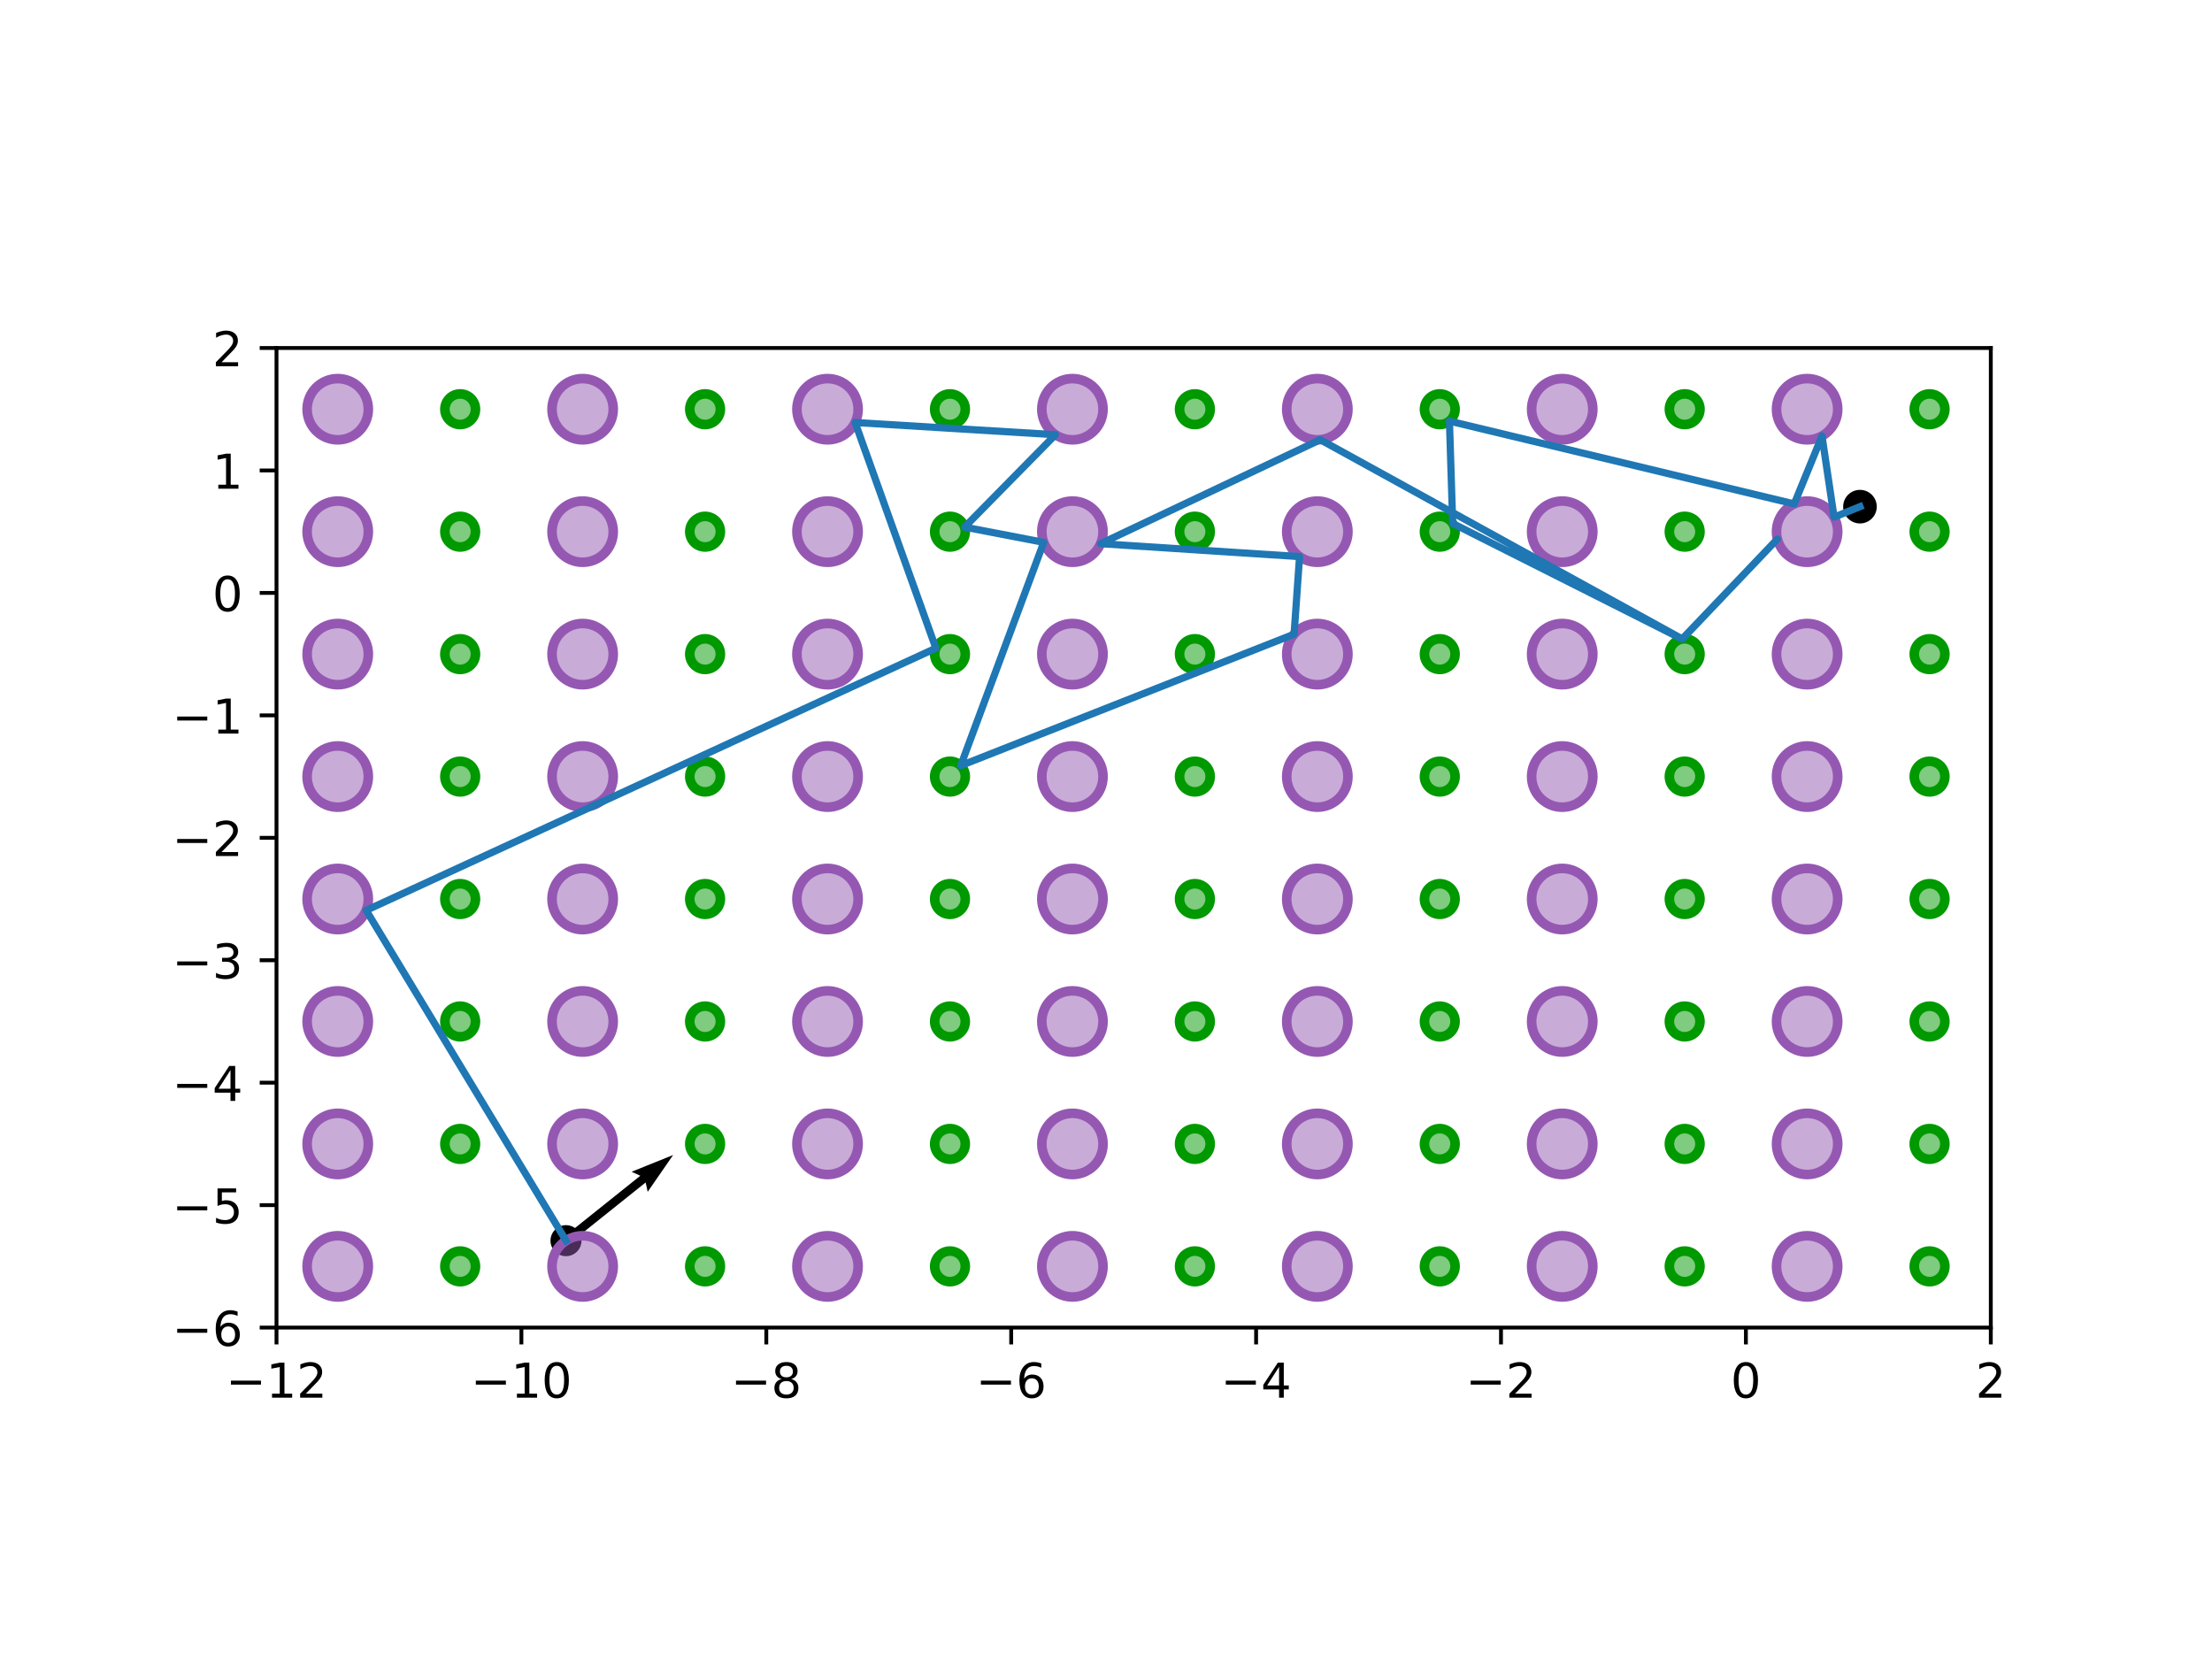 <?xml version="1.0" encoding="utf-8" standalone="no"?>
<!DOCTYPE svg PUBLIC "-//W3C//DTD SVG 1.1//EN"
  "http://www.w3.org/Graphics/SVG/1.1/DTD/svg11.dtd">
<!-- Created with matplotlib (http://matplotlib.org/) -->
<svg height="345.6pt" version="1.1" viewBox="0 0 460.8 345.6" width="460.8pt" xmlns="http://www.w3.org/2000/svg" xmlns:xlink="http://www.w3.org/1999/xlink">
 <defs>
  <style type="text/css">
*{stroke-linecap:butt;stroke-linejoin:round;}
  </style>
 </defs>
 <g id="figure_1">
  <g id="patch_1">
   <path d="M 0 345.6 
L 460.8 345.6 
L 460.8 0 
L 0 0 
z
" style="fill:#ffffff;"/>
  </g>
  <g id="axes_1">
   <g id="patch_2">
    <path d="M 57.6 276.562 
L 414.72 276.562 
L 414.72 72.494 
L 57.6 72.494 
z
" style="fill:#ffffff;"/>
   </g>
   <g id="PathCollection_1">
    <defs>
     <path d="M 0 3 
C 0.796 3 1.559 2.684 2.121 2.121 
C 2.684 1.559 3 0.796 3 0 
C 3 -0.796 2.684 -1.559 2.121 -2.121 
C 1.559 -2.684 0.796 -3 0 -3 
C -0.796 -3 -1.559 -2.684 -2.121 -2.121 
C -2.684 -1.559 -3 -0.796 -3 0 
C -3 0.796 -2.684 1.559 -2.121 2.121 
C -1.559 2.684 -0.796 3 0 3 
z
" id="m4fac33dfc9" style="stroke:#000000;"/>
    </defs>
    <g clip-path="url(#pd4bacc34a7)">
     <use style="stroke:#000000;" x="387.464" xlink:href="#m4fac33dfc9" y="105.546"/>
    </g>
   </g>
   <g id="PathCollection_2">
    <defs>
     <path d="M 0 2.739 
C 0.726 2.739 1.423 2.45 1.936 1.936 
C 2.45 1.423 2.739 0.726 2.739 0 
C 2.739 -0.726 2.45 -1.423 1.936 -1.936 
C 1.423 -2.45 0.726 -2.739 0 -2.739 
C -0.726 -2.739 -1.423 -2.45 -1.936 -1.936 
C -2.45 -1.423 -2.739 -0.726 -2.739 0 
C -2.739 0.726 -2.45 1.423 -1.936 1.936 
C -1.423 2.45 -0.726 2.739 0 2.739 
z
" id="mab2e3e6010" style="stroke:#000000;"/>
    </defs>
    <g clip-path="url(#pd4bacc34a7)">
     <use style="stroke:#000000;" x="117.909" xlink:href="#mab2e3e6010" y="258.453"/>
    </g>
   </g>
   <g id="Quiver_1">
    <path clip-path="url(#pd4bacc34a7)" d="M 117.352 257.755 
L 133.39 244.932 
L 131.577 244.095 
L 140.223 240.611 
L 134.923 248.279 
L 134.505 246.327 
L 118.467 259.15 
L 117.352 257.755 
"/>
   </g>
   <g id="patch_3">
    <path clip-path="url(#pd4bacc34a7)" d="M 70.354 270.185 
C 72.046 270.185 73.668 269.513 74.864 268.317 
C 76.059 267.121 76.731 265.499 76.731 263.808 
C 76.731 262.117 76.059 260.495 74.864 259.299 
C 73.668 258.103 72.046 257.431 70.354 257.431 
C 68.663 257.431 67.041 258.103 65.845 259.299 
C 64.649 260.495 63.977 262.117 63.977 263.808 
C 63.977 265.499 64.649 267.121 65.845 268.317 
C 67.041 269.513 68.663 270.185 70.354 270.185 
z
" style="fill:#9558b2;fill-opacity:0.5;stroke:#9558b2;stroke-linejoin:miter;stroke-width:2;"/>
   </g>
   <g id="patch_4">
    <path clip-path="url(#pd4bacc34a7)" d="M 95.863 266.997 
C 96.708 266.997 97.52 266.661 98.118 266.063 
C 98.715 265.465 99.051 264.654 99.051 263.808 
C 99.051 262.962 98.715 262.151 98.118 261.553 
C 97.52 260.955 96.708 260.619 95.863 260.619 
C 95.017 260.619 94.206 260.955 93.608 261.553 
C 93.01 262.151 92.674 262.962 92.674 263.808 
C 92.674 264.654 93.01 265.465 93.608 266.063 
C 94.206 266.661 95.017 266.997 95.863 266.997 
z
" style="fill:#009900;fill-opacity:0.5;stroke:#009900;stroke-linejoin:miter;stroke-width:2;"/>
   </g>
   <g id="patch_5">
    <path clip-path="url(#pd4bacc34a7)" d="M 70.354 244.677 
C 72.046 244.677 73.668 244.005 74.864 242.809 
C 76.059 241.613 76.731 239.991 76.731 238.299 
C 76.731 236.608 76.059 234.986 74.864 233.79 
C 73.668 232.594 72.046 231.922 70.354 231.922 
C 68.663 231.922 67.041 232.594 65.845 233.79 
C 64.649 234.986 63.977 236.608 63.977 238.299 
C 63.977 239.991 64.649 241.613 65.845 242.809 
C 67.041 244.005 68.663 244.677 70.354 244.677 
z
" style="fill:#9558b2;fill-opacity:0.5;stroke:#9558b2;stroke-linejoin:miter;stroke-width:2;"/>
   </g>
   <g id="patch_6">
    <path clip-path="url(#pd4bacc34a7)" d="M 95.863 241.488 
C 96.708 241.488 97.52 241.152 98.118 240.554 
C 98.715 239.956 99.051 239.145 99.051 238.299 
C 99.051 237.454 98.715 236.643 98.118 236.045 
C 97.52 235.447 96.708 235.111 95.863 235.111 
C 95.017 235.111 94.206 235.447 93.608 236.045 
C 93.01 236.643 92.674 237.454 92.674 238.299 
C 92.674 239.145 93.01 239.956 93.608 240.554 
C 94.206 241.152 95.017 241.488 95.863 241.488 
z
" style="fill:#009900;fill-opacity:0.5;stroke:#009900;stroke-linejoin:miter;stroke-width:2;"/>
   </g>
   <g id="patch_7">
    <path clip-path="url(#pd4bacc34a7)" d="M 70.354 219.168 
C 72.046 219.168 73.668 218.496 74.864 217.3 
C 76.059 216.104 76.731 214.482 76.731 212.791 
C 76.731 211.1 76.059 209.477 74.864 208.282 
C 73.668 207.086 72.046 206.414 70.354 206.414 
C 68.663 206.414 67.041 207.086 65.845 208.282 
C 64.649 209.477 63.977 211.1 63.977 212.791 
C 63.977 214.482 64.649 216.104 65.845 217.3 
C 67.041 218.496 68.663 219.168 70.354 219.168 
z
" style="fill:#9558b2;fill-opacity:0.5;stroke:#9558b2;stroke-linejoin:miter;stroke-width:2;"/>
   </g>
   <g id="patch_8">
    <path clip-path="url(#pd4bacc34a7)" d="M 95.863 215.979 
C 96.708 215.979 97.52 215.643 98.118 215.046 
C 98.715 214.448 99.051 213.636 99.051 212.791 
C 99.051 211.945 98.715 211.134 98.118 210.536 
C 97.52 209.938 96.708 209.602 95.863 209.602 
C 95.017 209.602 94.206 209.938 93.608 210.536 
C 93.01 211.134 92.674 211.945 92.674 212.791 
C 92.674 213.636 93.01 214.448 93.608 215.046 
C 94.206 215.643 95.017 215.979 95.863 215.979 
z
" style="fill:#009900;fill-opacity:0.5;stroke:#009900;stroke-linejoin:miter;stroke-width:2;"/>
   </g>
   <g id="patch_9">
    <path clip-path="url(#pd4bacc34a7)" d="M 70.354 193.659 
C 72.046 193.659 73.668 192.987 74.864 191.792 
C 76.059 190.596 76.731 188.974 76.731 187.282 
C 76.731 185.591 76.059 183.969 74.864 182.773 
C 73.668 181.577 72.046 180.905 70.354 180.905 
C 68.663 180.905 67.041 181.577 65.845 182.773 
C 64.649 183.969 63.977 185.591 63.977 187.282 
C 63.977 188.974 64.649 190.596 65.845 191.792 
C 67.041 192.987 68.663 193.659 70.354 193.659 
z
" style="fill:#9558b2;fill-opacity:0.5;stroke:#9558b2;stroke-linejoin:miter;stroke-width:2;"/>
   </g>
   <g id="patch_10">
    <path clip-path="url(#pd4bacc34a7)" d="M 95.863 190.471 
C 96.708 190.471 97.52 190.135 98.118 189.537 
C 98.715 188.939 99.051 188.128 99.051 187.282 
C 99.051 186.437 98.715 185.626 98.118 185.028 
C 97.52 184.43 96.708 184.094 95.863 184.094 
C 95.017 184.094 94.206 184.43 93.608 185.028 
C 93.01 185.626 92.674 186.437 92.674 187.282 
C 92.674 188.128 93.01 188.939 93.608 189.537 
C 94.206 190.135 95.017 190.471 95.863 190.471 
z
" style="fill:#009900;fill-opacity:0.5;stroke:#009900;stroke-linejoin:miter;stroke-width:2;"/>
   </g>
   <g id="patch_11">
    <path clip-path="url(#pd4bacc34a7)" d="M 70.354 168.151 
C 72.046 168.151 73.668 167.479 74.864 166.283 
C 76.059 165.087 76.731 163.465 76.731 161.774 
C 76.731 160.082 76.059 158.46 74.864 157.264 
C 73.668 156.069 72.046 155.397 70.354 155.397 
C 68.663 155.397 67.041 156.069 65.845 157.264 
C 64.649 158.46 63.977 160.082 63.977 161.774 
C 63.977 163.465 64.649 165.087 65.845 166.283 
C 67.041 167.479 68.663 168.151 70.354 168.151 
z
" style="fill:#9558b2;fill-opacity:0.5;stroke:#9558b2;stroke-linejoin:miter;stroke-width:2;"/>
   </g>
   <g id="patch_12">
    <path clip-path="url(#pd4bacc34a7)" d="M 95.863 164.962 
C 96.708 164.962 97.52 164.626 98.118 164.028 
C 98.715 163.43 99.051 162.619 99.051 161.774 
C 99.051 160.928 98.715 160.117 98.118 159.519 
C 97.52 158.921 96.708 158.585 95.863 158.585 
C 95.017 158.585 94.206 158.921 93.608 159.519 
C 93.01 160.117 92.674 160.928 92.674 161.774 
C 92.674 162.619 93.01 163.43 93.608 164.028 
C 94.206 164.626 95.017 164.962 95.863 164.962 
z
" style="fill:#009900;fill-opacity:0.5;stroke:#009900;stroke-linejoin:miter;stroke-width:2;"/>
   </g>
   <g id="patch_13">
    <path clip-path="url(#pd4bacc34a7)" d="M 70.354 142.642 
C 72.046 142.642 73.668 141.97 74.864 140.774 
C 76.059 139.579 76.731 137.956 76.731 136.265 
C 76.731 134.574 76.059 132.952 74.864 131.756 
C 73.668 130.56 72.046 129.888 70.354 129.888 
C 68.663 129.888 67.041 130.56 65.845 131.756 
C 64.649 132.952 63.977 134.574 63.977 136.265 
C 63.977 137.956 64.649 139.579 65.845 140.774 
C 67.041 141.97 68.663 142.642 70.354 142.642 
z
" style="fill:#9558b2;fill-opacity:0.5;stroke:#9558b2;stroke-linejoin:miter;stroke-width:2;"/>
   </g>
   <g id="patch_14">
    <path clip-path="url(#pd4bacc34a7)" d="M 95.863 139.454 
C 96.708 139.454 97.52 139.118 98.118 138.52 
C 98.715 137.922 99.051 137.111 99.051 136.265 
C 99.051 135.42 98.715 134.608 98.118 134.01 
C 97.52 133.413 96.708 133.077 95.863 133.077 
C 95.017 133.077 94.206 133.413 93.608 134.01 
C 93.01 134.608 92.674 135.42 92.674 136.265 
C 92.674 137.111 93.01 137.922 93.608 138.52 
C 94.206 139.118 95.017 139.454 95.863 139.454 
z
" style="fill:#009900;fill-opacity:0.5;stroke:#009900;stroke-linejoin:miter;stroke-width:2;"/>
   </g>
   <g id="patch_15">
    <path clip-path="url(#pd4bacc34a7)" d="M 70.354 117.134 
C 72.046 117.134 73.668 116.462 74.864 115.266 
C 76.059 114.07 76.731 112.448 76.731 110.757 
C 76.731 109.065 76.059 107.443 74.864 106.247 
C 73.668 105.051 72.046 104.379 70.354 104.379 
C 68.663 104.379 67.041 105.051 65.845 106.247 
C 64.649 107.443 63.977 109.065 63.977 110.757 
C 63.977 112.448 64.649 114.07 65.845 115.266 
C 67.041 116.462 68.663 117.134 70.354 117.134 
z
" style="fill:#9558b2;fill-opacity:0.5;stroke:#9558b2;stroke-linejoin:miter;stroke-width:2;"/>
   </g>
   <g id="patch_16">
    <path clip-path="url(#pd4bacc34a7)" d="M 95.863 113.945 
C 96.708 113.945 97.52 113.609 98.118 113.011 
C 98.715 112.413 99.051 111.602 99.051 110.757 
C 99.051 109.911 98.715 109.1 98.118 108.502 
C 97.52 107.904 96.708 107.568 95.863 107.568 
C 95.017 107.568 94.206 107.904 93.608 108.502 
C 93.01 109.1 92.674 109.911 92.674 110.757 
C 92.674 111.602 93.01 112.413 93.608 113.011 
C 94.206 113.609 95.017 113.945 95.863 113.945 
z
" style="fill:#009900;fill-opacity:0.5;stroke:#009900;stroke-linejoin:miter;stroke-width:2;"/>
   </g>
   <g id="patch_17">
    <path clip-path="url(#pd4bacc34a7)" d="M 70.354 91.625 
C 72.046 91.625 73.668 90.953 74.864 89.757 
C 76.059 88.561 76.731 86.939 76.731 85.248 
C 76.731 83.557 76.059 81.935 74.864 80.739 
C 73.668 79.543 72.046 78.871 70.354 78.871 
C 68.663 78.871 67.041 79.543 65.845 80.739 
C 64.649 81.935 63.977 83.557 63.977 85.248 
C 63.977 86.939 64.649 88.561 65.845 89.757 
C 67.041 90.953 68.663 91.625 70.354 91.625 
z
" style="fill:#9558b2;fill-opacity:0.5;stroke:#9558b2;stroke-linejoin:miter;stroke-width:2;"/>
   </g>
   <g id="patch_18">
    <path clip-path="url(#pd4bacc34a7)" d="M 95.863 88.437 
C 96.708 88.437 97.52 88.101 98.118 87.503 
C 98.715 86.905 99.051 86.094 99.051 85.248 
C 99.051 84.402 98.715 83.591 98.118 82.993 
C 97.52 82.395 96.708 82.059 95.863 82.059 
C 95.017 82.059 94.206 82.395 93.608 82.993 
C 93.01 83.591 92.674 84.402 92.674 85.248 
C 92.674 86.094 93.01 86.905 93.608 87.503 
C 94.206 88.101 95.017 88.437 95.863 88.437 
z
" style="fill:#009900;fill-opacity:0.5;stroke:#009900;stroke-linejoin:miter;stroke-width:2;"/>
   </g>
   <g id="patch_19">
    <path clip-path="url(#pd4bacc34a7)" d="M 121.371 270.185 
C 123.063 270.185 124.685 269.513 125.881 268.317 
C 127.077 267.121 127.749 265.499 127.749 263.808 
C 127.749 262.117 127.077 260.495 125.881 259.299 
C 124.685 258.103 123.063 257.431 121.371 257.431 
C 119.68 257.431 118.058 258.103 116.862 259.299 
C 115.666 260.495 114.994 262.117 114.994 263.808 
C 114.994 265.499 115.666 267.121 116.862 268.317 
C 118.058 269.513 119.68 270.185 121.371 270.185 
z
" style="fill:#9558b2;fill-opacity:0.5;stroke:#9558b2;stroke-linejoin:miter;stroke-width:2;"/>
   </g>
   <g id="patch_20">
    <path clip-path="url(#pd4bacc34a7)" d="M 146.88 266.997 
C 147.726 266.997 148.537 266.661 149.135 266.063 
C 149.733 265.465 150.069 264.654 150.069 263.808 
C 150.069 262.962 149.733 262.151 149.135 261.553 
C 148.537 260.955 147.726 260.619 146.88 260.619 
C 146.034 260.619 145.223 260.955 144.625 261.553 
C 144.027 262.151 143.691 262.962 143.691 263.808 
C 143.691 264.654 144.027 265.465 144.625 266.063 
C 145.223 266.661 146.034 266.997 146.88 266.997 
z
" style="fill:#009900;fill-opacity:0.5;stroke:#009900;stroke-linejoin:miter;stroke-width:2;"/>
   </g>
   <g id="patch_21">
    <path clip-path="url(#pd4bacc34a7)" d="M 121.371 244.677 
C 123.063 244.677 124.685 244.005 125.881 242.809 
C 127.077 241.613 127.749 239.991 127.749 238.299 
C 127.749 236.608 127.077 234.986 125.881 233.79 
C 124.685 232.594 123.063 231.922 121.371 231.922 
C 119.68 231.922 118.058 232.594 116.862 233.79 
C 115.666 234.986 114.994 236.608 114.994 238.299 
C 114.994 239.991 115.666 241.613 116.862 242.809 
C 118.058 244.005 119.68 244.677 121.371 244.677 
z
" style="fill:#9558b2;fill-opacity:0.5;stroke:#9558b2;stroke-linejoin:miter;stroke-width:2;"/>
   </g>
   <g id="patch_22">
    <path clip-path="url(#pd4bacc34a7)" d="M 146.88 241.488 
C 147.726 241.488 148.537 241.152 149.135 240.554 
C 149.733 239.956 150.069 239.145 150.069 238.299 
C 150.069 237.454 149.733 236.643 149.135 236.045 
C 148.537 235.447 147.726 235.111 146.88 235.111 
C 146.034 235.111 145.223 235.447 144.625 236.045 
C 144.027 236.643 143.691 237.454 143.691 238.299 
C 143.691 239.145 144.027 239.956 144.625 240.554 
C 145.223 241.152 146.034 241.488 146.88 241.488 
z
" style="fill:#009900;fill-opacity:0.5;stroke:#009900;stroke-linejoin:miter;stroke-width:2;"/>
   </g>
   <g id="patch_23">
    <path clip-path="url(#pd4bacc34a7)" d="M 121.371 219.168 
C 123.063 219.168 124.685 218.496 125.881 217.3 
C 127.077 216.104 127.749 214.482 127.749 212.791 
C 127.749 211.1 127.077 209.477 125.881 208.282 
C 124.685 207.086 123.063 206.414 121.371 206.414 
C 119.68 206.414 118.058 207.086 116.862 208.282 
C 115.666 209.477 114.994 211.1 114.994 212.791 
C 114.994 214.482 115.666 216.104 116.862 217.3 
C 118.058 218.496 119.68 219.168 121.371 219.168 
z
" style="fill:#9558b2;fill-opacity:0.5;stroke:#9558b2;stroke-linejoin:miter;stroke-width:2;"/>
   </g>
   <g id="patch_24">
    <path clip-path="url(#pd4bacc34a7)" d="M 146.88 215.979 
C 147.726 215.979 148.537 215.643 149.135 215.046 
C 149.733 214.448 150.069 213.636 150.069 212.791 
C 150.069 211.945 149.733 211.134 149.135 210.536 
C 148.537 209.938 147.726 209.602 146.88 209.602 
C 146.034 209.602 145.223 209.938 144.625 210.536 
C 144.027 211.134 143.691 211.945 143.691 212.791 
C 143.691 213.636 144.027 214.448 144.625 215.046 
C 145.223 215.643 146.034 215.979 146.88 215.979 
z
" style="fill:#009900;fill-opacity:0.5;stroke:#009900;stroke-linejoin:miter;stroke-width:2;"/>
   </g>
   <g id="patch_25">
    <path clip-path="url(#pd4bacc34a7)" d="M 121.371 193.659 
C 123.063 193.659 124.685 192.987 125.881 191.792 
C 127.077 190.596 127.749 188.974 127.749 187.282 
C 127.749 185.591 127.077 183.969 125.881 182.773 
C 124.685 181.577 123.063 180.905 121.371 180.905 
C 119.68 180.905 118.058 181.577 116.862 182.773 
C 115.666 183.969 114.994 185.591 114.994 187.282 
C 114.994 188.974 115.666 190.596 116.862 191.792 
C 118.058 192.987 119.68 193.659 121.371 193.659 
z
" style="fill:#9558b2;fill-opacity:0.5;stroke:#9558b2;stroke-linejoin:miter;stroke-width:2;"/>
   </g>
   <g id="patch_26">
    <path clip-path="url(#pd4bacc34a7)" d="M 146.88 190.471 
C 147.726 190.471 148.537 190.135 149.135 189.537 
C 149.733 188.939 150.069 188.128 150.069 187.282 
C 150.069 186.437 149.733 185.626 149.135 185.028 
C 148.537 184.43 147.726 184.094 146.88 184.094 
C 146.034 184.094 145.223 184.43 144.625 185.028 
C 144.027 185.626 143.691 186.437 143.691 187.282 
C 143.691 188.128 144.027 188.939 144.625 189.537 
C 145.223 190.135 146.034 190.471 146.88 190.471 
z
" style="fill:#009900;fill-opacity:0.5;stroke:#009900;stroke-linejoin:miter;stroke-width:2;"/>
   </g>
   <g id="patch_27">
    <path clip-path="url(#pd4bacc34a7)" d="M 121.371 168.151 
C 123.063 168.151 124.685 167.479 125.881 166.283 
C 127.077 165.087 127.749 163.465 127.749 161.774 
C 127.749 160.082 127.077 158.46 125.881 157.264 
C 124.685 156.069 123.063 155.397 121.371 155.397 
C 119.68 155.397 118.058 156.069 116.862 157.264 
C 115.666 158.46 114.994 160.082 114.994 161.774 
C 114.994 163.465 115.666 165.087 116.862 166.283 
C 118.058 167.479 119.68 168.151 121.371 168.151 
z
" style="fill:#9558b2;fill-opacity:0.5;stroke:#9558b2;stroke-linejoin:miter;stroke-width:2;"/>
   </g>
   <g id="patch_28">
    <path clip-path="url(#pd4bacc34a7)" d="M 146.88 164.962 
C 147.726 164.962 148.537 164.626 149.135 164.028 
C 149.733 163.43 150.069 162.619 150.069 161.774 
C 150.069 160.928 149.733 160.117 149.135 159.519 
C 148.537 158.921 147.726 158.585 146.88 158.585 
C 146.034 158.585 145.223 158.921 144.625 159.519 
C 144.027 160.117 143.691 160.928 143.691 161.774 
C 143.691 162.619 144.027 163.43 144.625 164.028 
C 145.223 164.626 146.034 164.962 146.88 164.962 
z
" style="fill:#009900;fill-opacity:0.5;stroke:#009900;stroke-linejoin:miter;stroke-width:2;"/>
   </g>
   <g id="patch_29">
    <path clip-path="url(#pd4bacc34a7)" d="M 121.371 142.642 
C 123.063 142.642 124.685 141.97 125.881 140.774 
C 127.077 139.579 127.749 137.956 127.749 136.265 
C 127.749 134.574 127.077 132.952 125.881 131.756 
C 124.685 130.56 123.063 129.888 121.371 129.888 
C 119.68 129.888 118.058 130.56 116.862 131.756 
C 115.666 132.952 114.994 134.574 114.994 136.265 
C 114.994 137.956 115.666 139.579 116.862 140.774 
C 118.058 141.97 119.68 142.642 121.371 142.642 
z
" style="fill:#9558b2;fill-opacity:0.5;stroke:#9558b2;stroke-linejoin:miter;stroke-width:2;"/>
   </g>
   <g id="patch_30">
    <path clip-path="url(#pd4bacc34a7)" d="M 146.88 139.454 
C 147.726 139.454 148.537 139.118 149.135 138.52 
C 149.733 137.922 150.069 137.111 150.069 136.265 
C 150.069 135.42 149.733 134.608 149.135 134.01 
C 148.537 133.413 147.726 133.077 146.88 133.077 
C 146.034 133.077 145.223 133.413 144.625 134.01 
C 144.027 134.608 143.691 135.42 143.691 136.265 
C 143.691 137.111 144.027 137.922 144.625 138.52 
C 145.223 139.118 146.034 139.454 146.88 139.454 
z
" style="fill:#009900;fill-opacity:0.5;stroke:#009900;stroke-linejoin:miter;stroke-width:2;"/>
   </g>
   <g id="patch_31">
    <path clip-path="url(#pd4bacc34a7)" d="M 121.371 117.134 
C 123.063 117.134 124.685 116.462 125.881 115.266 
C 127.077 114.07 127.749 112.448 127.749 110.757 
C 127.749 109.065 127.077 107.443 125.881 106.247 
C 124.685 105.051 123.063 104.379 121.371 104.379 
C 119.68 104.379 118.058 105.051 116.862 106.247 
C 115.666 107.443 114.994 109.065 114.994 110.757 
C 114.994 112.448 115.666 114.07 116.862 115.266 
C 118.058 116.462 119.68 117.134 121.371 117.134 
z
" style="fill:#9558b2;fill-opacity:0.5;stroke:#9558b2;stroke-linejoin:miter;stroke-width:2;"/>
   </g>
   <g id="patch_32">
    <path clip-path="url(#pd4bacc34a7)" d="M 146.88 113.945 
C 147.726 113.945 148.537 113.609 149.135 113.011 
C 149.733 112.413 150.069 111.602 150.069 110.757 
C 150.069 109.911 149.733 109.1 149.135 108.502 
C 148.537 107.904 147.726 107.568 146.88 107.568 
C 146.034 107.568 145.223 107.904 144.625 108.502 
C 144.027 109.1 143.691 109.911 143.691 110.757 
C 143.691 111.602 144.027 112.413 144.625 113.011 
C 145.223 113.609 146.034 113.945 146.88 113.945 
z
" style="fill:#009900;fill-opacity:0.5;stroke:#009900;stroke-linejoin:miter;stroke-width:2;"/>
   </g>
   <g id="patch_33">
    <path clip-path="url(#pd4bacc34a7)" d="M 121.371 91.625 
C 123.063 91.625 124.685 90.953 125.881 89.757 
C 127.077 88.561 127.749 86.939 127.749 85.248 
C 127.749 83.557 127.077 81.935 125.881 80.739 
C 124.685 79.543 123.063 78.871 121.371 78.871 
C 119.68 78.871 118.058 79.543 116.862 80.739 
C 115.666 81.935 114.994 83.557 114.994 85.248 
C 114.994 86.939 115.666 88.561 116.862 89.757 
C 118.058 90.953 119.68 91.625 121.371 91.625 
z
" style="fill:#9558b2;fill-opacity:0.5;stroke:#9558b2;stroke-linejoin:miter;stroke-width:2;"/>
   </g>
   <g id="patch_34">
    <path clip-path="url(#pd4bacc34a7)" d="M 146.88 88.437 
C 147.726 88.437 148.537 88.101 149.135 87.503 
C 149.733 86.905 150.069 86.094 150.069 85.248 
C 150.069 84.402 149.733 83.591 149.135 82.993 
C 148.537 82.395 147.726 82.059 146.88 82.059 
C 146.034 82.059 145.223 82.395 144.625 82.993 
C 144.027 83.591 143.691 84.402 143.691 85.248 
C 143.691 86.094 144.027 86.905 144.625 87.503 
C 145.223 88.101 146.034 88.437 146.88 88.437 
z
" style="fill:#009900;fill-opacity:0.5;stroke:#009900;stroke-linejoin:miter;stroke-width:2;"/>
   </g>
   <g id="patch_35">
    <path clip-path="url(#pd4bacc34a7)" d="M 172.389 270.185 
C 174.08 270.185 175.702 269.513 176.898 268.317 
C 178.094 267.121 178.766 265.499 178.766 263.808 
C 178.766 262.117 178.094 260.495 176.898 259.299 
C 175.702 258.103 174.08 257.431 172.389 257.431 
C 170.697 257.431 169.075 258.103 167.879 259.299 
C 166.683 260.495 166.011 262.117 166.011 263.808 
C 166.011 265.499 166.683 267.121 167.879 268.317 
C 169.075 269.513 170.697 270.185 172.389 270.185 
z
" style="fill:#9558b2;fill-opacity:0.5;stroke:#9558b2;stroke-linejoin:miter;stroke-width:2;"/>
   </g>
   <g id="patch_36">
    <path clip-path="url(#pd4bacc34a7)" d="M 197.897 266.997 
C 198.743 266.997 199.554 266.661 200.152 266.063 
C 200.75 265.465 201.086 264.654 201.086 263.808 
C 201.086 262.962 200.75 262.151 200.152 261.553 
C 199.554 260.955 198.743 260.619 197.897 260.619 
C 197.052 260.619 196.24 260.955 195.642 261.553 
C 195.045 262.151 194.709 262.962 194.709 263.808 
C 194.709 264.654 195.045 265.465 195.642 266.063 
C 196.24 266.661 197.052 266.997 197.897 266.997 
z
" style="fill:#009900;fill-opacity:0.5;stroke:#009900;stroke-linejoin:miter;stroke-width:2;"/>
   </g>
   <g id="patch_37">
    <path clip-path="url(#pd4bacc34a7)" d="M 172.389 244.677 
C 174.08 244.677 175.702 244.005 176.898 242.809 
C 178.094 241.613 178.766 239.991 178.766 238.299 
C 178.766 236.608 178.094 234.986 176.898 233.79 
C 175.702 232.594 174.08 231.922 172.389 231.922 
C 170.697 231.922 169.075 232.594 167.879 233.79 
C 166.683 234.986 166.011 236.608 166.011 238.299 
C 166.011 239.991 166.683 241.613 167.879 242.809 
C 169.075 244.005 170.697 244.677 172.389 244.677 
z
" style="fill:#9558b2;fill-opacity:0.5;stroke:#9558b2;stroke-linejoin:miter;stroke-width:2;"/>
   </g>
   <g id="patch_38">
    <path clip-path="url(#pd4bacc34a7)" d="M 197.897 241.488 
C 198.743 241.488 199.554 241.152 200.152 240.554 
C 200.75 239.956 201.086 239.145 201.086 238.299 
C 201.086 237.454 200.75 236.643 200.152 236.045 
C 199.554 235.447 198.743 235.111 197.897 235.111 
C 197.052 235.111 196.24 235.447 195.642 236.045 
C 195.045 236.643 194.709 237.454 194.709 238.299 
C 194.709 239.145 195.045 239.956 195.642 240.554 
C 196.24 241.152 197.052 241.488 197.897 241.488 
z
" style="fill:#009900;fill-opacity:0.5;stroke:#009900;stroke-linejoin:miter;stroke-width:2;"/>
   </g>
   <g id="patch_39">
    <path clip-path="url(#pd4bacc34a7)" d="M 172.389 219.168 
C 174.08 219.168 175.702 218.496 176.898 217.3 
C 178.094 216.104 178.766 214.482 178.766 212.791 
C 178.766 211.1 178.094 209.477 176.898 208.282 
C 175.702 207.086 174.08 206.414 172.389 206.414 
C 170.697 206.414 169.075 207.086 167.879 208.282 
C 166.683 209.477 166.011 211.1 166.011 212.791 
C 166.011 214.482 166.683 216.104 167.879 217.3 
C 169.075 218.496 170.697 219.168 172.389 219.168 
z
" style="fill:#9558b2;fill-opacity:0.5;stroke:#9558b2;stroke-linejoin:miter;stroke-width:2;"/>
   </g>
   <g id="patch_40">
    <path clip-path="url(#pd4bacc34a7)" d="M 197.897 215.979 
C 198.743 215.979 199.554 215.643 200.152 215.046 
C 200.75 214.448 201.086 213.636 201.086 212.791 
C 201.086 211.945 200.75 211.134 200.152 210.536 
C 199.554 209.938 198.743 209.602 197.897 209.602 
C 197.052 209.602 196.24 209.938 195.642 210.536 
C 195.045 211.134 194.709 211.945 194.709 212.791 
C 194.709 213.636 195.045 214.448 195.642 215.046 
C 196.24 215.643 197.052 215.979 197.897 215.979 
z
" style="fill:#009900;fill-opacity:0.5;stroke:#009900;stroke-linejoin:miter;stroke-width:2;"/>
   </g>
   <g id="patch_41">
    <path clip-path="url(#pd4bacc34a7)" d="M 172.389 193.659 
C 174.08 193.659 175.702 192.987 176.898 191.792 
C 178.094 190.596 178.766 188.974 178.766 187.282 
C 178.766 185.591 178.094 183.969 176.898 182.773 
C 175.702 181.577 174.08 180.905 172.389 180.905 
C 170.697 180.905 169.075 181.577 167.879 182.773 
C 166.683 183.969 166.011 185.591 166.011 187.282 
C 166.011 188.974 166.683 190.596 167.879 191.792 
C 169.075 192.987 170.697 193.659 172.389 193.659 
z
" style="fill:#9558b2;fill-opacity:0.5;stroke:#9558b2;stroke-linejoin:miter;stroke-width:2;"/>
   </g>
   <g id="patch_42">
    <path clip-path="url(#pd4bacc34a7)" d="M 197.897 190.471 
C 198.743 190.471 199.554 190.135 200.152 189.537 
C 200.75 188.939 201.086 188.128 201.086 187.282 
C 201.086 186.437 200.75 185.626 200.152 185.028 
C 199.554 184.43 198.743 184.094 197.897 184.094 
C 197.052 184.094 196.24 184.43 195.642 185.028 
C 195.045 185.626 194.709 186.437 194.709 187.282 
C 194.709 188.128 195.045 188.939 195.642 189.537 
C 196.24 190.135 197.052 190.471 197.897 190.471 
z
" style="fill:#009900;fill-opacity:0.5;stroke:#009900;stroke-linejoin:miter;stroke-width:2;"/>
   </g>
   <g id="patch_43">
    <path clip-path="url(#pd4bacc34a7)" d="M 172.389 168.151 
C 174.08 168.151 175.702 167.479 176.898 166.283 
C 178.094 165.087 178.766 163.465 178.766 161.774 
C 178.766 160.082 178.094 158.46 176.898 157.264 
C 175.702 156.069 174.08 155.397 172.389 155.397 
C 170.697 155.397 169.075 156.069 167.879 157.264 
C 166.683 158.46 166.011 160.082 166.011 161.774 
C 166.011 163.465 166.683 165.087 167.879 166.283 
C 169.075 167.479 170.697 168.151 172.389 168.151 
z
" style="fill:#9558b2;fill-opacity:0.5;stroke:#9558b2;stroke-linejoin:miter;stroke-width:2;"/>
   </g>
   <g id="patch_44">
    <path clip-path="url(#pd4bacc34a7)" d="M 197.897 164.962 
C 198.743 164.962 199.554 164.626 200.152 164.028 
C 200.75 163.43 201.086 162.619 201.086 161.774 
C 201.086 160.928 200.75 160.117 200.152 159.519 
C 199.554 158.921 198.743 158.585 197.897 158.585 
C 197.052 158.585 196.24 158.921 195.642 159.519 
C 195.045 160.117 194.709 160.928 194.709 161.774 
C 194.709 162.619 195.045 163.43 195.642 164.028 
C 196.24 164.626 197.052 164.962 197.897 164.962 
z
" style="fill:#009900;fill-opacity:0.5;stroke:#009900;stroke-linejoin:miter;stroke-width:2;"/>
   </g>
   <g id="patch_45">
    <path clip-path="url(#pd4bacc34a7)" d="M 172.389 142.642 
C 174.08 142.642 175.702 141.97 176.898 140.774 
C 178.094 139.579 178.766 137.956 178.766 136.265 
C 178.766 134.574 178.094 132.952 176.898 131.756 
C 175.702 130.56 174.08 129.888 172.389 129.888 
C 170.697 129.888 169.075 130.56 167.879 131.756 
C 166.683 132.952 166.011 134.574 166.011 136.265 
C 166.011 137.956 166.683 139.579 167.879 140.774 
C 169.075 141.97 170.697 142.642 172.389 142.642 
z
" style="fill:#9558b2;fill-opacity:0.5;stroke:#9558b2;stroke-linejoin:miter;stroke-width:2;"/>
   </g>
   <g id="patch_46">
    <path clip-path="url(#pd4bacc34a7)" d="M 197.897 139.454 
C 198.743 139.454 199.554 139.118 200.152 138.52 
C 200.75 137.922 201.086 137.111 201.086 136.265 
C 201.086 135.42 200.75 134.608 200.152 134.01 
C 199.554 133.413 198.743 133.077 197.897 133.077 
C 197.052 133.077 196.24 133.413 195.642 134.01 
C 195.045 134.608 194.709 135.42 194.709 136.265 
C 194.709 137.111 195.045 137.922 195.642 138.52 
C 196.24 139.118 197.052 139.454 197.897 139.454 
z
" style="fill:#009900;fill-opacity:0.5;stroke:#009900;stroke-linejoin:miter;stroke-width:2;"/>
   </g>
   <g id="patch_47">
    <path clip-path="url(#pd4bacc34a7)" d="M 172.389 117.134 
C 174.08 117.134 175.702 116.462 176.898 115.266 
C 178.094 114.07 178.766 112.448 178.766 110.757 
C 178.766 109.065 178.094 107.443 176.898 106.247 
C 175.702 105.051 174.08 104.379 172.389 104.379 
C 170.697 104.379 169.075 105.051 167.879 106.247 
C 166.683 107.443 166.011 109.065 166.011 110.757 
C 166.011 112.448 166.683 114.07 167.879 115.266 
C 169.075 116.462 170.697 117.134 172.389 117.134 
z
" style="fill:#9558b2;fill-opacity:0.5;stroke:#9558b2;stroke-linejoin:miter;stroke-width:2;"/>
   </g>
   <g id="patch_48">
    <path clip-path="url(#pd4bacc34a7)" d="M 197.897 113.945 
C 198.743 113.945 199.554 113.609 200.152 113.011 
C 200.75 112.413 201.086 111.602 201.086 110.757 
C 201.086 109.911 200.75 109.1 200.152 108.502 
C 199.554 107.904 198.743 107.568 197.897 107.568 
C 197.052 107.568 196.24 107.904 195.642 108.502 
C 195.045 109.1 194.709 109.911 194.709 110.757 
C 194.709 111.602 195.045 112.413 195.642 113.011 
C 196.24 113.609 197.052 113.945 197.897 113.945 
z
" style="fill:#009900;fill-opacity:0.5;stroke:#009900;stroke-linejoin:miter;stroke-width:2;"/>
   </g>
   <g id="patch_49">
    <path clip-path="url(#pd4bacc34a7)" d="M 172.389 91.625 
C 174.08 91.625 175.702 90.953 176.898 89.757 
C 178.094 88.561 178.766 86.939 178.766 85.248 
C 178.766 83.557 178.094 81.935 176.898 80.739 
C 175.702 79.543 174.08 78.871 172.389 78.871 
C 170.697 78.871 169.075 79.543 167.879 80.739 
C 166.683 81.935 166.011 83.557 166.011 85.248 
C 166.011 86.939 166.683 88.561 167.879 89.757 
C 169.075 90.953 170.697 91.625 172.389 91.625 
z
" style="fill:#9558b2;fill-opacity:0.5;stroke:#9558b2;stroke-linejoin:miter;stroke-width:2;"/>
   </g>
   <g id="patch_50">
    <path clip-path="url(#pd4bacc34a7)" d="M 197.897 88.437 
C 198.743 88.437 199.554 88.101 200.152 87.503 
C 200.75 86.905 201.086 86.094 201.086 85.248 
C 201.086 84.402 200.75 83.591 200.152 82.993 
C 199.554 82.395 198.743 82.059 197.897 82.059 
C 197.052 82.059 196.24 82.395 195.642 82.993 
C 195.045 83.591 194.709 84.402 194.709 85.248 
C 194.709 86.094 195.045 86.905 195.642 87.503 
C 196.24 88.101 197.052 88.437 197.897 88.437 
z
" style="fill:#009900;fill-opacity:0.5;stroke:#009900;stroke-linejoin:miter;stroke-width:2;"/>
   </g>
   <g id="patch_51">
    <path clip-path="url(#pd4bacc34a7)" d="M 223.406 270.185 
C 225.097 270.185 226.719 269.513 227.915 268.317 
C 229.111 267.121 229.783 265.499 229.783 263.808 
C 229.783 262.117 229.111 260.495 227.915 259.299 
C 226.719 258.103 225.097 257.431 223.406 257.431 
C 221.714 257.431 220.092 258.103 218.896 259.299 
C 217.701 260.495 217.029 262.117 217.029 263.808 
C 217.029 265.499 217.701 267.121 218.896 268.317 
C 220.092 269.513 221.714 270.185 223.406 270.185 
z
" style="fill:#9558b2;fill-opacity:0.5;stroke:#9558b2;stroke-linejoin:miter;stroke-width:2;"/>
   </g>
   <g id="patch_52">
    <path clip-path="url(#pd4bacc34a7)" d="M 248.914 266.997 
C 249.76 266.997 250.571 266.661 251.169 266.063 
C 251.767 265.465 252.103 264.654 252.103 263.808 
C 252.103 262.962 251.767 262.151 251.169 261.553 
C 250.571 260.955 249.76 260.619 248.914 260.619 
C 248.069 260.619 247.258 260.955 246.66 261.553 
C 246.062 262.151 245.726 262.962 245.726 263.808 
C 245.726 264.654 246.062 265.465 246.66 266.063 
C 247.258 266.661 248.069 266.997 248.914 266.997 
z
" style="fill:#009900;fill-opacity:0.5;stroke:#009900;stroke-linejoin:miter;stroke-width:2;"/>
   </g>
   <g id="patch_53">
    <path clip-path="url(#pd4bacc34a7)" d="M 223.406 244.677 
C 225.097 244.677 226.719 244.005 227.915 242.809 
C 229.111 241.613 229.783 239.991 229.783 238.299 
C 229.783 236.608 229.111 234.986 227.915 233.79 
C 226.719 232.594 225.097 231.922 223.406 231.922 
C 221.714 231.922 220.092 232.594 218.896 233.79 
C 217.701 234.986 217.029 236.608 217.029 238.299 
C 217.029 239.991 217.701 241.613 218.896 242.809 
C 220.092 244.005 221.714 244.677 223.406 244.677 
z
" style="fill:#9558b2;fill-opacity:0.5;stroke:#9558b2;stroke-linejoin:miter;stroke-width:2;"/>
   </g>
   <g id="patch_54">
    <path clip-path="url(#pd4bacc34a7)" d="M 248.914 241.488 
C 249.76 241.488 250.571 241.152 251.169 240.554 
C 251.767 239.956 252.103 239.145 252.103 238.299 
C 252.103 237.454 251.767 236.643 251.169 236.045 
C 250.571 235.447 249.76 235.111 248.914 235.111 
C 248.069 235.111 247.258 235.447 246.66 236.045 
C 246.062 236.643 245.726 237.454 245.726 238.299 
C 245.726 239.145 246.062 239.956 246.66 240.554 
C 247.258 241.152 248.069 241.488 248.914 241.488 
z
" style="fill:#009900;fill-opacity:0.5;stroke:#009900;stroke-linejoin:miter;stroke-width:2;"/>
   </g>
   <g id="patch_55">
    <path clip-path="url(#pd4bacc34a7)" d="M 223.406 219.168 
C 225.097 219.168 226.719 218.496 227.915 217.3 
C 229.111 216.104 229.783 214.482 229.783 212.791 
C 229.783 211.1 229.111 209.477 227.915 208.282 
C 226.719 207.086 225.097 206.414 223.406 206.414 
C 221.714 206.414 220.092 207.086 218.896 208.282 
C 217.701 209.477 217.029 211.1 217.029 212.791 
C 217.029 214.482 217.701 216.104 218.896 217.3 
C 220.092 218.496 221.714 219.168 223.406 219.168 
z
" style="fill:#9558b2;fill-opacity:0.5;stroke:#9558b2;stroke-linejoin:miter;stroke-width:2;"/>
   </g>
   <g id="patch_56">
    <path clip-path="url(#pd4bacc34a7)" d="M 248.914 215.979 
C 249.76 215.979 250.571 215.643 251.169 215.046 
C 251.767 214.448 252.103 213.636 252.103 212.791 
C 252.103 211.945 251.767 211.134 251.169 210.536 
C 250.571 209.938 249.76 209.602 248.914 209.602 
C 248.069 209.602 247.258 209.938 246.66 210.536 
C 246.062 211.134 245.726 211.945 245.726 212.791 
C 245.726 213.636 246.062 214.448 246.66 215.046 
C 247.258 215.643 248.069 215.979 248.914 215.979 
z
" style="fill:#009900;fill-opacity:0.5;stroke:#009900;stroke-linejoin:miter;stroke-width:2;"/>
   </g>
   <g id="patch_57">
    <path clip-path="url(#pd4bacc34a7)" d="M 223.406 193.659 
C 225.097 193.659 226.719 192.987 227.915 191.792 
C 229.111 190.596 229.783 188.974 229.783 187.282 
C 229.783 185.591 229.111 183.969 227.915 182.773 
C 226.719 181.577 225.097 180.905 223.406 180.905 
C 221.714 180.905 220.092 181.577 218.896 182.773 
C 217.701 183.969 217.029 185.591 217.029 187.282 
C 217.029 188.974 217.701 190.596 218.896 191.792 
C 220.092 192.987 221.714 193.659 223.406 193.659 
z
" style="fill:#9558b2;fill-opacity:0.5;stroke:#9558b2;stroke-linejoin:miter;stroke-width:2;"/>
   </g>
   <g id="patch_58">
    <path clip-path="url(#pd4bacc34a7)" d="M 248.914 190.471 
C 249.76 190.471 250.571 190.135 251.169 189.537 
C 251.767 188.939 252.103 188.128 252.103 187.282 
C 252.103 186.437 251.767 185.626 251.169 185.028 
C 250.571 184.43 249.76 184.094 248.914 184.094 
C 248.069 184.094 247.258 184.43 246.66 185.028 
C 246.062 185.626 245.726 186.437 245.726 187.282 
C 245.726 188.128 246.062 188.939 246.66 189.537 
C 247.258 190.135 248.069 190.471 248.914 190.471 
z
" style="fill:#009900;fill-opacity:0.5;stroke:#009900;stroke-linejoin:miter;stroke-width:2;"/>
   </g>
   <g id="patch_59">
    <path clip-path="url(#pd4bacc34a7)" d="M 223.406 168.151 
C 225.097 168.151 226.719 167.479 227.915 166.283 
C 229.111 165.087 229.783 163.465 229.783 161.774 
C 229.783 160.082 229.111 158.46 227.915 157.264 
C 226.719 156.069 225.097 155.397 223.406 155.397 
C 221.714 155.397 220.092 156.069 218.896 157.264 
C 217.701 158.46 217.029 160.082 217.029 161.774 
C 217.029 163.465 217.701 165.087 218.896 166.283 
C 220.092 167.479 221.714 168.151 223.406 168.151 
z
" style="fill:#9558b2;fill-opacity:0.5;stroke:#9558b2;stroke-linejoin:miter;stroke-width:2;"/>
   </g>
   <g id="patch_60">
    <path clip-path="url(#pd4bacc34a7)" d="M 248.914 164.962 
C 249.76 164.962 250.571 164.626 251.169 164.028 
C 251.767 163.43 252.103 162.619 252.103 161.774 
C 252.103 160.928 251.767 160.117 251.169 159.519 
C 250.571 158.921 249.76 158.585 248.914 158.585 
C 248.069 158.585 247.258 158.921 246.66 159.519 
C 246.062 160.117 245.726 160.928 245.726 161.774 
C 245.726 162.619 246.062 163.43 246.66 164.028 
C 247.258 164.626 248.069 164.962 248.914 164.962 
z
" style="fill:#009900;fill-opacity:0.5;stroke:#009900;stroke-linejoin:miter;stroke-width:2;"/>
   </g>
   <g id="patch_61">
    <path clip-path="url(#pd4bacc34a7)" d="M 223.406 142.642 
C 225.097 142.642 226.719 141.97 227.915 140.774 
C 229.111 139.579 229.783 137.956 229.783 136.265 
C 229.783 134.574 229.111 132.952 227.915 131.756 
C 226.719 130.56 225.097 129.888 223.406 129.888 
C 221.714 129.888 220.092 130.56 218.896 131.756 
C 217.701 132.952 217.029 134.574 217.029 136.265 
C 217.029 137.956 217.701 139.579 218.896 140.774 
C 220.092 141.97 221.714 142.642 223.406 142.642 
z
" style="fill:#9558b2;fill-opacity:0.5;stroke:#9558b2;stroke-linejoin:miter;stroke-width:2;"/>
   </g>
   <g id="patch_62">
    <path clip-path="url(#pd4bacc34a7)" d="M 248.914 139.454 
C 249.76 139.454 250.571 139.118 251.169 138.52 
C 251.767 137.922 252.103 137.111 252.103 136.265 
C 252.103 135.42 251.767 134.608 251.169 134.01 
C 250.571 133.413 249.76 133.077 248.914 133.077 
C 248.069 133.077 247.258 133.413 246.66 134.01 
C 246.062 134.608 245.726 135.42 245.726 136.265 
C 245.726 137.111 246.062 137.922 246.66 138.52 
C 247.258 139.118 248.069 139.454 248.914 139.454 
z
" style="fill:#009900;fill-opacity:0.5;stroke:#009900;stroke-linejoin:miter;stroke-width:2;"/>
   </g>
   <g id="patch_63">
    <path clip-path="url(#pd4bacc34a7)" d="M 223.406 117.134 
C 225.097 117.134 226.719 116.462 227.915 115.266 
C 229.111 114.07 229.783 112.448 229.783 110.757 
C 229.783 109.065 229.111 107.443 227.915 106.247 
C 226.719 105.051 225.097 104.379 223.406 104.379 
C 221.714 104.379 220.092 105.051 218.896 106.247 
C 217.701 107.443 217.029 109.065 217.029 110.757 
C 217.029 112.448 217.701 114.07 218.896 115.266 
C 220.092 116.462 221.714 117.134 223.406 117.134 
z
" style="fill:#9558b2;fill-opacity:0.5;stroke:#9558b2;stroke-linejoin:miter;stroke-width:2;"/>
   </g>
   <g id="patch_64">
    <path clip-path="url(#pd4bacc34a7)" d="M 248.914 113.945 
C 249.76 113.945 250.571 113.609 251.169 113.011 
C 251.767 112.413 252.103 111.602 252.103 110.757 
C 252.103 109.911 251.767 109.1 251.169 108.502 
C 250.571 107.904 249.76 107.568 248.914 107.568 
C 248.069 107.568 247.258 107.904 246.66 108.502 
C 246.062 109.1 245.726 109.911 245.726 110.757 
C 245.726 111.602 246.062 112.413 246.66 113.011 
C 247.258 113.609 248.069 113.945 248.914 113.945 
z
" style="fill:#009900;fill-opacity:0.5;stroke:#009900;stroke-linejoin:miter;stroke-width:2;"/>
   </g>
   <g id="patch_65">
    <path clip-path="url(#pd4bacc34a7)" d="M 223.406 91.625 
C 225.097 91.625 226.719 90.953 227.915 89.757 
C 229.111 88.561 229.783 86.939 229.783 85.248 
C 229.783 83.557 229.111 81.935 227.915 80.739 
C 226.719 79.543 225.097 78.871 223.406 78.871 
C 221.714 78.871 220.092 79.543 218.896 80.739 
C 217.701 81.935 217.029 83.557 217.029 85.248 
C 217.029 86.939 217.701 88.561 218.896 89.757 
C 220.092 90.953 221.714 91.625 223.406 91.625 
z
" style="fill:#9558b2;fill-opacity:0.5;stroke:#9558b2;stroke-linejoin:miter;stroke-width:2;"/>
   </g>
   <g id="patch_66">
    <path clip-path="url(#pd4bacc34a7)" d="M 248.914 88.437 
C 249.76 88.437 250.571 88.101 251.169 87.503 
C 251.767 86.905 252.103 86.094 252.103 85.248 
C 252.103 84.402 251.767 83.591 251.169 82.993 
C 250.571 82.395 249.76 82.059 248.914 82.059 
C 248.069 82.059 247.258 82.395 246.66 82.993 
C 246.062 83.591 245.726 84.402 245.726 85.248 
C 245.726 86.094 246.062 86.905 246.66 87.503 
C 247.258 88.101 248.069 88.437 248.914 88.437 
z
" style="fill:#009900;fill-opacity:0.5;stroke:#009900;stroke-linejoin:miter;stroke-width:2;"/>
   </g>
   <g id="patch_67">
    <path clip-path="url(#pd4bacc34a7)" d="M 274.423 270.185 
C 276.114 270.185 277.736 269.513 278.932 268.317 
C 280.128 267.121 280.8 265.499 280.8 263.808 
C 280.8 262.117 280.128 260.495 278.932 259.299 
C 277.736 258.103 276.114 257.431 274.423 257.431 
C 272.732 257.431 271.109 258.103 269.914 259.299 
C 268.718 260.495 268.046 262.117 268.046 263.808 
C 268.046 265.499 268.718 267.121 269.914 268.317 
C 271.109 269.513 272.732 270.185 274.423 270.185 
z
" style="fill:#9558b2;fill-opacity:0.5;stroke:#9558b2;stroke-linejoin:miter;stroke-width:2;"/>
   </g>
   <g id="patch_68">
    <path clip-path="url(#pd4bacc34a7)" d="M 299.931 266.997 
C 300.777 266.997 301.588 266.661 302.186 266.063 
C 302.784 265.465 303.12 264.654 303.12 263.808 
C 303.12 262.962 302.784 262.151 302.186 261.553 
C 301.588 260.955 300.777 260.619 299.931 260.619 
C 299.086 260.619 298.275 260.955 297.677 261.553 
C 297.079 262.151 296.743 262.962 296.743 263.808 
C 296.743 264.654 297.079 265.465 297.677 266.063 
C 298.275 266.661 299.086 266.997 299.931 266.997 
z
" style="fill:#009900;fill-opacity:0.5;stroke:#009900;stroke-linejoin:miter;stroke-width:2;"/>
   </g>
   <g id="patch_69">
    <path clip-path="url(#pd4bacc34a7)" d="M 274.423 244.677 
C 276.114 244.677 277.736 244.005 278.932 242.809 
C 280.128 241.613 280.8 239.991 280.8 238.299 
C 280.8 236.608 280.128 234.986 278.932 233.79 
C 277.736 232.594 276.114 231.922 274.423 231.922 
C 272.732 231.922 271.109 232.594 269.914 233.79 
C 268.718 234.986 268.046 236.608 268.046 238.299 
C 268.046 239.991 268.718 241.613 269.914 242.809 
C 271.109 244.005 272.732 244.677 274.423 244.677 
z
" style="fill:#9558b2;fill-opacity:0.5;stroke:#9558b2;stroke-linejoin:miter;stroke-width:2;"/>
   </g>
   <g id="patch_70">
    <path clip-path="url(#pd4bacc34a7)" d="M 299.931 241.488 
C 300.777 241.488 301.588 241.152 302.186 240.554 
C 302.784 239.956 303.12 239.145 303.12 238.299 
C 303.12 237.454 302.784 236.643 302.186 236.045 
C 301.588 235.447 300.777 235.111 299.931 235.111 
C 299.086 235.111 298.275 235.447 297.677 236.045 
C 297.079 236.643 296.743 237.454 296.743 238.299 
C 296.743 239.145 297.079 239.956 297.677 240.554 
C 298.275 241.152 299.086 241.488 299.931 241.488 
z
" style="fill:#009900;fill-opacity:0.5;stroke:#009900;stroke-linejoin:miter;stroke-width:2;"/>
   </g>
   <g id="patch_71">
    <path clip-path="url(#pd4bacc34a7)" d="M 274.423 219.168 
C 276.114 219.168 277.736 218.496 278.932 217.3 
C 280.128 216.104 280.8 214.482 280.8 212.791 
C 280.8 211.1 280.128 209.477 278.932 208.282 
C 277.736 207.086 276.114 206.414 274.423 206.414 
C 272.732 206.414 271.109 207.086 269.914 208.282 
C 268.718 209.477 268.046 211.1 268.046 212.791 
C 268.046 214.482 268.718 216.104 269.914 217.3 
C 271.109 218.496 272.732 219.168 274.423 219.168 
z
" style="fill:#9558b2;fill-opacity:0.5;stroke:#9558b2;stroke-linejoin:miter;stroke-width:2;"/>
   </g>
   <g id="patch_72">
    <path clip-path="url(#pd4bacc34a7)" d="M 299.931 215.979 
C 300.777 215.979 301.588 215.643 302.186 215.046 
C 302.784 214.448 303.12 213.636 303.12 212.791 
C 303.12 211.945 302.784 211.134 302.186 210.536 
C 301.588 209.938 300.777 209.602 299.931 209.602 
C 299.086 209.602 298.275 209.938 297.677 210.536 
C 297.079 211.134 296.743 211.945 296.743 212.791 
C 296.743 213.636 297.079 214.448 297.677 215.046 
C 298.275 215.643 299.086 215.979 299.931 215.979 
z
" style="fill:#009900;fill-opacity:0.5;stroke:#009900;stroke-linejoin:miter;stroke-width:2;"/>
   </g>
   <g id="patch_73">
    <path clip-path="url(#pd4bacc34a7)" d="M 274.423 193.659 
C 276.114 193.659 277.736 192.987 278.932 191.792 
C 280.128 190.596 280.8 188.974 280.8 187.282 
C 280.8 185.591 280.128 183.969 278.932 182.773 
C 277.736 181.577 276.114 180.905 274.423 180.905 
C 272.732 180.905 271.109 181.577 269.914 182.773 
C 268.718 183.969 268.046 185.591 268.046 187.282 
C 268.046 188.974 268.718 190.596 269.914 191.792 
C 271.109 192.987 272.732 193.659 274.423 193.659 
z
" style="fill:#9558b2;fill-opacity:0.5;stroke:#9558b2;stroke-linejoin:miter;stroke-width:2;"/>
   </g>
   <g id="patch_74">
    <path clip-path="url(#pd4bacc34a7)" d="M 299.931 190.471 
C 300.777 190.471 301.588 190.135 302.186 189.537 
C 302.784 188.939 303.12 188.128 303.12 187.282 
C 303.12 186.437 302.784 185.626 302.186 185.028 
C 301.588 184.43 300.777 184.094 299.931 184.094 
C 299.086 184.094 298.275 184.43 297.677 185.028 
C 297.079 185.626 296.743 186.437 296.743 187.282 
C 296.743 188.128 297.079 188.939 297.677 189.537 
C 298.275 190.135 299.086 190.471 299.931 190.471 
z
" style="fill:#009900;fill-opacity:0.5;stroke:#009900;stroke-linejoin:miter;stroke-width:2;"/>
   </g>
   <g id="patch_75">
    <path clip-path="url(#pd4bacc34a7)" d="M 274.423 168.151 
C 276.114 168.151 277.736 167.479 278.932 166.283 
C 280.128 165.087 280.8 163.465 280.8 161.774 
C 280.8 160.082 280.128 158.46 278.932 157.264 
C 277.736 156.069 276.114 155.397 274.423 155.397 
C 272.732 155.397 271.109 156.069 269.914 157.264 
C 268.718 158.46 268.046 160.082 268.046 161.774 
C 268.046 163.465 268.718 165.087 269.914 166.283 
C 271.109 167.479 272.732 168.151 274.423 168.151 
z
" style="fill:#9558b2;fill-opacity:0.5;stroke:#9558b2;stroke-linejoin:miter;stroke-width:2;"/>
   </g>
   <g id="patch_76">
    <path clip-path="url(#pd4bacc34a7)" d="M 299.931 164.962 
C 300.777 164.962 301.588 164.626 302.186 164.028 
C 302.784 163.43 303.12 162.619 303.12 161.774 
C 303.12 160.928 302.784 160.117 302.186 159.519 
C 301.588 158.921 300.777 158.585 299.931 158.585 
C 299.086 158.585 298.275 158.921 297.677 159.519 
C 297.079 160.117 296.743 160.928 296.743 161.774 
C 296.743 162.619 297.079 163.43 297.677 164.028 
C 298.275 164.626 299.086 164.962 299.931 164.962 
z
" style="fill:#009900;fill-opacity:0.5;stroke:#009900;stroke-linejoin:miter;stroke-width:2;"/>
   </g>
   <g id="patch_77">
    <path clip-path="url(#pd4bacc34a7)" d="M 274.423 142.642 
C 276.114 142.642 277.736 141.97 278.932 140.774 
C 280.128 139.579 280.8 137.956 280.8 136.265 
C 280.8 134.574 280.128 132.952 278.932 131.756 
C 277.736 130.56 276.114 129.888 274.423 129.888 
C 272.732 129.888 271.109 130.56 269.914 131.756 
C 268.718 132.952 268.046 134.574 268.046 136.265 
C 268.046 137.956 268.718 139.579 269.914 140.774 
C 271.109 141.97 272.732 142.642 274.423 142.642 
z
" style="fill:#9558b2;fill-opacity:0.5;stroke:#9558b2;stroke-linejoin:miter;stroke-width:2;"/>
   </g>
   <g id="patch_78">
    <path clip-path="url(#pd4bacc34a7)" d="M 299.931 139.454 
C 300.777 139.454 301.588 139.118 302.186 138.52 
C 302.784 137.922 303.12 137.111 303.12 136.265 
C 303.12 135.42 302.784 134.608 302.186 134.01 
C 301.588 133.413 300.777 133.077 299.931 133.077 
C 299.086 133.077 298.275 133.413 297.677 134.01 
C 297.079 134.608 296.743 135.42 296.743 136.265 
C 296.743 137.111 297.079 137.922 297.677 138.52 
C 298.275 139.118 299.086 139.454 299.931 139.454 
z
" style="fill:#009900;fill-opacity:0.5;stroke:#009900;stroke-linejoin:miter;stroke-width:2;"/>
   </g>
   <g id="patch_79">
    <path clip-path="url(#pd4bacc34a7)" d="M 274.423 117.134 
C 276.114 117.134 277.736 116.462 278.932 115.266 
C 280.128 114.07 280.8 112.448 280.8 110.757 
C 280.8 109.065 280.128 107.443 278.932 106.247 
C 277.736 105.051 276.114 104.379 274.423 104.379 
C 272.732 104.379 271.109 105.051 269.914 106.247 
C 268.718 107.443 268.046 109.065 268.046 110.757 
C 268.046 112.448 268.718 114.07 269.914 115.266 
C 271.109 116.462 272.732 117.134 274.423 117.134 
z
" style="fill:#9558b2;fill-opacity:0.5;stroke:#9558b2;stroke-linejoin:miter;stroke-width:2;"/>
   </g>
   <g id="patch_80">
    <path clip-path="url(#pd4bacc34a7)" d="M 299.931 113.945 
C 300.777 113.945 301.588 113.609 302.186 113.011 
C 302.784 112.413 303.12 111.602 303.12 110.757 
C 303.12 109.911 302.784 109.1 302.186 108.502 
C 301.588 107.904 300.777 107.568 299.931 107.568 
C 299.086 107.568 298.275 107.904 297.677 108.502 
C 297.079 109.1 296.743 109.911 296.743 110.757 
C 296.743 111.602 297.079 112.413 297.677 113.011 
C 298.275 113.609 299.086 113.945 299.931 113.945 
z
" style="fill:#009900;fill-opacity:0.5;stroke:#009900;stroke-linejoin:miter;stroke-width:2;"/>
   </g>
   <g id="patch_81">
    <path clip-path="url(#pd4bacc34a7)" d="M 274.423 91.625 
C 276.114 91.625 277.736 90.953 278.932 89.757 
C 280.128 88.561 280.8 86.939 280.8 85.248 
C 280.8 83.557 280.128 81.935 278.932 80.739 
C 277.736 79.543 276.114 78.871 274.423 78.871 
C 272.732 78.871 271.109 79.543 269.914 80.739 
C 268.718 81.935 268.046 83.557 268.046 85.248 
C 268.046 86.939 268.718 88.561 269.914 89.757 
C 271.109 90.953 272.732 91.625 274.423 91.625 
z
" style="fill:#9558b2;fill-opacity:0.5;stroke:#9558b2;stroke-linejoin:miter;stroke-width:2;"/>
   </g>
   <g id="patch_82">
    <path clip-path="url(#pd4bacc34a7)" d="M 299.931 88.437 
C 300.777 88.437 301.588 88.101 302.186 87.503 
C 302.784 86.905 303.12 86.094 303.12 85.248 
C 303.12 84.402 302.784 83.591 302.186 82.993 
C 301.588 82.395 300.777 82.059 299.931 82.059 
C 299.086 82.059 298.275 82.395 297.677 82.993 
C 297.079 83.591 296.743 84.402 296.743 85.248 
C 296.743 86.094 297.079 86.905 297.677 87.503 
C 298.275 88.101 299.086 88.437 299.931 88.437 
z
" style="fill:#009900;fill-opacity:0.5;stroke:#009900;stroke-linejoin:miter;stroke-width:2;"/>
   </g>
   <g id="patch_83">
    <path clip-path="url(#pd4bacc34a7)" d="M 325.44 270.185 
C 327.131 270.185 328.753 269.513 329.949 268.317 
C 331.145 267.121 331.817 265.499 331.817 263.808 
C 331.817 262.117 331.145 260.495 329.949 259.299 
C 328.753 258.103 327.131 257.431 325.44 257.431 
C 323.749 257.431 322.127 258.103 320.931 259.299 
C 319.735 260.495 319.063 262.117 319.063 263.808 
C 319.063 265.499 319.735 267.121 320.931 268.317 
C 322.127 269.513 323.749 270.185 325.44 270.185 
z
" style="fill:#9558b2;fill-opacity:0.5;stroke:#9558b2;stroke-linejoin:miter;stroke-width:2;"/>
   </g>
   <g id="patch_84">
    <path clip-path="url(#pd4bacc34a7)" d="M 350.949 266.997 
C 351.794 266.997 352.605 266.661 353.203 266.063 
C 353.801 265.465 354.137 264.654 354.137 263.808 
C 354.137 262.962 353.801 262.151 353.203 261.553 
C 352.605 260.955 351.794 260.619 350.949 260.619 
C 350.103 260.619 349.292 260.955 348.694 261.553 
C 348.096 262.151 347.76 262.962 347.76 263.808 
C 347.76 264.654 348.096 265.465 348.694 266.063 
C 349.292 266.661 350.103 266.997 350.949 266.997 
z
" style="fill:#009900;fill-opacity:0.5;stroke:#009900;stroke-linejoin:miter;stroke-width:2;"/>
   </g>
   <g id="patch_85">
    <path clip-path="url(#pd4bacc34a7)" d="M 325.44 244.677 
C 327.131 244.677 328.753 244.005 329.949 242.809 
C 331.145 241.613 331.817 239.991 331.817 238.299 
C 331.817 236.608 331.145 234.986 329.949 233.79 
C 328.753 232.594 327.131 231.922 325.44 231.922 
C 323.749 231.922 322.127 232.594 320.931 233.79 
C 319.735 234.986 319.063 236.608 319.063 238.299 
C 319.063 239.991 319.735 241.613 320.931 242.809 
C 322.127 244.005 323.749 244.677 325.44 244.677 
z
" style="fill:#9558b2;fill-opacity:0.5;stroke:#9558b2;stroke-linejoin:miter;stroke-width:2;"/>
   </g>
   <g id="patch_86">
    <path clip-path="url(#pd4bacc34a7)" d="M 350.949 241.488 
C 351.794 241.488 352.605 241.152 353.203 240.554 
C 353.801 239.956 354.137 239.145 354.137 238.299 
C 354.137 237.454 353.801 236.643 353.203 236.045 
C 352.605 235.447 351.794 235.111 350.949 235.111 
C 350.103 235.111 349.292 235.447 348.694 236.045 
C 348.096 236.643 347.76 237.454 347.76 238.299 
C 347.76 239.145 348.096 239.956 348.694 240.554 
C 349.292 241.152 350.103 241.488 350.949 241.488 
z
" style="fill:#009900;fill-opacity:0.5;stroke:#009900;stroke-linejoin:miter;stroke-width:2;"/>
   </g>
   <g id="patch_87">
    <path clip-path="url(#pd4bacc34a7)" d="M 325.44 219.168 
C 327.131 219.168 328.753 218.496 329.949 217.3 
C 331.145 216.104 331.817 214.482 331.817 212.791 
C 331.817 211.1 331.145 209.477 329.949 208.282 
C 328.753 207.086 327.131 206.414 325.44 206.414 
C 323.749 206.414 322.127 207.086 320.931 208.282 
C 319.735 209.477 319.063 211.1 319.063 212.791 
C 319.063 214.482 319.735 216.104 320.931 217.3 
C 322.127 218.496 323.749 219.168 325.44 219.168 
z
" style="fill:#9558b2;fill-opacity:0.5;stroke:#9558b2;stroke-linejoin:miter;stroke-width:2;"/>
   </g>
   <g id="patch_88">
    <path clip-path="url(#pd4bacc34a7)" d="M 350.949 215.979 
C 351.794 215.979 352.605 215.643 353.203 215.046 
C 353.801 214.448 354.137 213.636 354.137 212.791 
C 354.137 211.945 353.801 211.134 353.203 210.536 
C 352.605 209.938 351.794 209.602 350.949 209.602 
C 350.103 209.602 349.292 209.938 348.694 210.536 
C 348.096 211.134 347.76 211.945 347.76 212.791 
C 347.76 213.636 348.096 214.448 348.694 215.046 
C 349.292 215.643 350.103 215.979 350.949 215.979 
z
" style="fill:#009900;fill-opacity:0.5;stroke:#009900;stroke-linejoin:miter;stroke-width:2;"/>
   </g>
   <g id="patch_89">
    <path clip-path="url(#pd4bacc34a7)" d="M 325.44 193.659 
C 327.131 193.659 328.753 192.987 329.949 191.792 
C 331.145 190.596 331.817 188.974 331.817 187.282 
C 331.817 185.591 331.145 183.969 329.949 182.773 
C 328.753 181.577 327.131 180.905 325.44 180.905 
C 323.749 180.905 322.127 181.577 320.931 182.773 
C 319.735 183.969 319.063 185.591 319.063 187.282 
C 319.063 188.974 319.735 190.596 320.931 191.792 
C 322.127 192.987 323.749 193.659 325.44 193.659 
z
" style="fill:#9558b2;fill-opacity:0.5;stroke:#9558b2;stroke-linejoin:miter;stroke-width:2;"/>
   </g>
   <g id="patch_90">
    <path clip-path="url(#pd4bacc34a7)" d="M 350.949 190.471 
C 351.794 190.471 352.605 190.135 353.203 189.537 
C 353.801 188.939 354.137 188.128 354.137 187.282 
C 354.137 186.437 353.801 185.626 353.203 185.028 
C 352.605 184.43 351.794 184.094 350.949 184.094 
C 350.103 184.094 349.292 184.43 348.694 185.028 
C 348.096 185.626 347.76 186.437 347.76 187.282 
C 347.76 188.128 348.096 188.939 348.694 189.537 
C 349.292 190.135 350.103 190.471 350.949 190.471 
z
" style="fill:#009900;fill-opacity:0.5;stroke:#009900;stroke-linejoin:miter;stroke-width:2;"/>
   </g>
   <g id="patch_91">
    <path clip-path="url(#pd4bacc34a7)" d="M 325.44 168.151 
C 327.131 168.151 328.753 167.479 329.949 166.283 
C 331.145 165.087 331.817 163.465 331.817 161.774 
C 331.817 160.082 331.145 158.46 329.949 157.264 
C 328.753 156.069 327.131 155.397 325.44 155.397 
C 323.749 155.397 322.127 156.069 320.931 157.264 
C 319.735 158.46 319.063 160.082 319.063 161.774 
C 319.063 163.465 319.735 165.087 320.931 166.283 
C 322.127 167.479 323.749 168.151 325.44 168.151 
z
" style="fill:#9558b2;fill-opacity:0.5;stroke:#9558b2;stroke-linejoin:miter;stroke-width:2;"/>
   </g>
   <g id="patch_92">
    <path clip-path="url(#pd4bacc34a7)" d="M 350.949 164.962 
C 351.794 164.962 352.605 164.626 353.203 164.028 
C 353.801 163.43 354.137 162.619 354.137 161.774 
C 354.137 160.928 353.801 160.117 353.203 159.519 
C 352.605 158.921 351.794 158.585 350.949 158.585 
C 350.103 158.585 349.292 158.921 348.694 159.519 
C 348.096 160.117 347.76 160.928 347.76 161.774 
C 347.76 162.619 348.096 163.43 348.694 164.028 
C 349.292 164.626 350.103 164.962 350.949 164.962 
z
" style="fill:#009900;fill-opacity:0.5;stroke:#009900;stroke-linejoin:miter;stroke-width:2;"/>
   </g>
   <g id="patch_93">
    <path clip-path="url(#pd4bacc34a7)" d="M 325.44 142.642 
C 327.131 142.642 328.753 141.97 329.949 140.774 
C 331.145 139.579 331.817 137.956 331.817 136.265 
C 331.817 134.574 331.145 132.952 329.949 131.756 
C 328.753 130.56 327.131 129.888 325.44 129.888 
C 323.749 129.888 322.127 130.56 320.931 131.756 
C 319.735 132.952 319.063 134.574 319.063 136.265 
C 319.063 137.956 319.735 139.579 320.931 140.774 
C 322.127 141.97 323.749 142.642 325.44 142.642 
z
" style="fill:#9558b2;fill-opacity:0.5;stroke:#9558b2;stroke-linejoin:miter;stroke-width:2;"/>
   </g>
   <g id="patch_94">
    <path clip-path="url(#pd4bacc34a7)" d="M 350.949 139.454 
C 351.794 139.454 352.605 139.118 353.203 138.52 
C 353.801 137.922 354.137 137.111 354.137 136.265 
C 354.137 135.42 353.801 134.608 353.203 134.01 
C 352.605 133.413 351.794 133.077 350.949 133.077 
C 350.103 133.077 349.292 133.413 348.694 134.01 
C 348.096 134.608 347.76 135.42 347.76 136.265 
C 347.76 137.111 348.096 137.922 348.694 138.52 
C 349.292 139.118 350.103 139.454 350.949 139.454 
z
" style="fill:#009900;fill-opacity:0.5;stroke:#009900;stroke-linejoin:miter;stroke-width:2;"/>
   </g>
   <g id="patch_95">
    <path clip-path="url(#pd4bacc34a7)" d="M 325.44 117.134 
C 327.131 117.134 328.753 116.462 329.949 115.266 
C 331.145 114.07 331.817 112.448 331.817 110.757 
C 331.817 109.065 331.145 107.443 329.949 106.247 
C 328.753 105.051 327.131 104.379 325.44 104.379 
C 323.749 104.379 322.127 105.051 320.931 106.247 
C 319.735 107.443 319.063 109.065 319.063 110.757 
C 319.063 112.448 319.735 114.07 320.931 115.266 
C 322.127 116.462 323.749 117.134 325.44 117.134 
z
" style="fill:#9558b2;fill-opacity:0.5;stroke:#9558b2;stroke-linejoin:miter;stroke-width:2;"/>
   </g>
   <g id="patch_96">
    <path clip-path="url(#pd4bacc34a7)" d="M 350.949 113.945 
C 351.794 113.945 352.605 113.609 353.203 113.011 
C 353.801 112.413 354.137 111.602 354.137 110.757 
C 354.137 109.911 353.801 109.1 353.203 108.502 
C 352.605 107.904 351.794 107.568 350.949 107.568 
C 350.103 107.568 349.292 107.904 348.694 108.502 
C 348.096 109.1 347.76 109.911 347.76 110.757 
C 347.76 111.602 348.096 112.413 348.694 113.011 
C 349.292 113.609 350.103 113.945 350.949 113.945 
z
" style="fill:#009900;fill-opacity:0.5;stroke:#009900;stroke-linejoin:miter;stroke-width:2;"/>
   </g>
   <g id="patch_97">
    <path clip-path="url(#pd4bacc34a7)" d="M 325.44 91.625 
C 327.131 91.625 328.753 90.953 329.949 89.757 
C 331.145 88.561 331.817 86.939 331.817 85.248 
C 331.817 83.557 331.145 81.935 329.949 80.739 
C 328.753 79.543 327.131 78.871 325.44 78.871 
C 323.749 78.871 322.127 79.543 320.931 80.739 
C 319.735 81.935 319.063 83.557 319.063 85.248 
C 319.063 86.939 319.735 88.561 320.931 89.757 
C 322.127 90.953 323.749 91.625 325.44 91.625 
z
" style="fill:#9558b2;fill-opacity:0.5;stroke:#9558b2;stroke-linejoin:miter;stroke-width:2;"/>
   </g>
   <g id="patch_98">
    <path clip-path="url(#pd4bacc34a7)" d="M 350.949 88.437 
C 351.794 88.437 352.605 88.101 353.203 87.503 
C 353.801 86.905 354.137 86.094 354.137 85.248 
C 354.137 84.402 353.801 83.591 353.203 82.993 
C 352.605 82.395 351.794 82.059 350.949 82.059 
C 350.103 82.059 349.292 82.395 348.694 82.993 
C 348.096 83.591 347.76 84.402 347.76 85.248 
C 347.76 86.094 348.096 86.905 348.694 87.503 
C 349.292 88.101 350.103 88.437 350.949 88.437 
z
" style="fill:#009900;fill-opacity:0.5;stroke:#009900;stroke-linejoin:miter;stroke-width:2;"/>
   </g>
   <g id="patch_99">
    <path clip-path="url(#pd4bacc34a7)" d="M 376.457 270.185 
C 378.148 270.185 379.771 269.513 380.966 268.317 
C 382.162 267.121 382.834 265.499 382.834 263.808 
C 382.834 262.117 382.162 260.495 380.966 259.299 
C 379.771 258.103 378.148 257.431 376.457 257.431 
C 374.766 257.431 373.144 258.103 371.948 259.299 
C 370.752 260.495 370.08 262.117 370.08 263.808 
C 370.08 265.499 370.752 267.121 371.948 268.317 
C 373.144 269.513 374.766 270.185 376.457 270.185 
z
" style="fill:#9558b2;fill-opacity:0.5;stroke:#9558b2;stroke-linejoin:miter;stroke-width:2;"/>
   </g>
   <g id="patch_100">
    <path clip-path="url(#pd4bacc34a7)" d="M 401.966 266.997 
C 402.811 266.997 403.622 266.661 404.22 266.063 
C 404.818 265.465 405.154 264.654 405.154 263.808 
C 405.154 262.962 404.818 262.151 404.22 261.553 
C 403.622 260.955 402.811 260.619 401.966 260.619 
C 401.12 260.619 400.309 260.955 399.711 261.553 
C 399.113 262.151 398.777 262.962 398.777 263.808 
C 398.777 264.654 399.113 265.465 399.711 266.063 
C 400.309 266.661 401.12 266.997 401.966 266.997 
z
" style="fill:#009900;fill-opacity:0.5;stroke:#009900;stroke-linejoin:miter;stroke-width:2;"/>
   </g>
   <g id="patch_101">
    <path clip-path="url(#pd4bacc34a7)" d="M 376.457 244.677 
C 378.148 244.677 379.771 244.005 380.966 242.809 
C 382.162 241.613 382.834 239.991 382.834 238.299 
C 382.834 236.608 382.162 234.986 380.966 233.79 
C 379.771 232.594 378.148 231.922 376.457 231.922 
C 374.766 231.922 373.144 232.594 371.948 233.79 
C 370.752 234.986 370.08 236.608 370.08 238.299 
C 370.08 239.991 370.752 241.613 371.948 242.809 
C 373.144 244.005 374.766 244.677 376.457 244.677 
z
" style="fill:#9558b2;fill-opacity:0.5;stroke:#9558b2;stroke-linejoin:miter;stroke-width:2;"/>
   </g>
   <g id="patch_102">
    <path clip-path="url(#pd4bacc34a7)" d="M 401.966 241.488 
C 402.811 241.488 403.622 241.152 404.22 240.554 
C 404.818 239.956 405.154 239.145 405.154 238.299 
C 405.154 237.454 404.818 236.643 404.22 236.045 
C 403.622 235.447 402.811 235.111 401.966 235.111 
C 401.12 235.111 400.309 235.447 399.711 236.045 
C 399.113 236.643 398.777 237.454 398.777 238.299 
C 398.777 239.145 399.113 239.956 399.711 240.554 
C 400.309 241.152 401.12 241.488 401.966 241.488 
z
" style="fill:#009900;fill-opacity:0.5;stroke:#009900;stroke-linejoin:miter;stroke-width:2;"/>
   </g>
   <g id="patch_103">
    <path clip-path="url(#pd4bacc34a7)" d="M 376.457 219.168 
C 378.148 219.168 379.771 218.496 380.966 217.3 
C 382.162 216.104 382.834 214.482 382.834 212.791 
C 382.834 211.1 382.162 209.477 380.966 208.282 
C 379.771 207.086 378.148 206.414 376.457 206.414 
C 374.766 206.414 373.144 207.086 371.948 208.282 
C 370.752 209.477 370.08 211.1 370.08 212.791 
C 370.08 214.482 370.752 216.104 371.948 217.3 
C 373.144 218.496 374.766 219.168 376.457 219.168 
z
" style="fill:#9558b2;fill-opacity:0.5;stroke:#9558b2;stroke-linejoin:miter;stroke-width:2;"/>
   </g>
   <g id="patch_104">
    <path clip-path="url(#pd4bacc34a7)" d="M 401.966 215.979 
C 402.811 215.979 403.622 215.643 404.22 215.046 
C 404.818 214.448 405.154 213.636 405.154 212.791 
C 405.154 211.945 404.818 211.134 404.22 210.536 
C 403.622 209.938 402.811 209.602 401.966 209.602 
C 401.12 209.602 400.309 209.938 399.711 210.536 
C 399.113 211.134 398.777 211.945 398.777 212.791 
C 398.777 213.636 399.113 214.448 399.711 215.046 
C 400.309 215.643 401.12 215.979 401.966 215.979 
z
" style="fill:#009900;fill-opacity:0.5;stroke:#009900;stroke-linejoin:miter;stroke-width:2;"/>
   </g>
   <g id="patch_105">
    <path clip-path="url(#pd4bacc34a7)" d="M 376.457 193.659 
C 378.148 193.659 379.771 192.987 380.966 191.792 
C 382.162 190.596 382.834 188.974 382.834 187.282 
C 382.834 185.591 382.162 183.969 380.966 182.773 
C 379.771 181.577 378.148 180.905 376.457 180.905 
C 374.766 180.905 373.144 181.577 371.948 182.773 
C 370.752 183.969 370.08 185.591 370.08 187.282 
C 370.08 188.974 370.752 190.596 371.948 191.792 
C 373.144 192.987 374.766 193.659 376.457 193.659 
z
" style="fill:#9558b2;fill-opacity:0.5;stroke:#9558b2;stroke-linejoin:miter;stroke-width:2;"/>
   </g>
   <g id="patch_106">
    <path clip-path="url(#pd4bacc34a7)" d="M 401.966 190.471 
C 402.811 190.471 403.622 190.135 404.22 189.537 
C 404.818 188.939 405.154 188.128 405.154 187.282 
C 405.154 186.437 404.818 185.626 404.22 185.028 
C 403.622 184.43 402.811 184.094 401.966 184.094 
C 401.12 184.094 400.309 184.43 399.711 185.028 
C 399.113 185.626 398.777 186.437 398.777 187.282 
C 398.777 188.128 399.113 188.939 399.711 189.537 
C 400.309 190.135 401.12 190.471 401.966 190.471 
z
" style="fill:#009900;fill-opacity:0.5;stroke:#009900;stroke-linejoin:miter;stroke-width:2;"/>
   </g>
   <g id="patch_107">
    <path clip-path="url(#pd4bacc34a7)" d="M 376.457 168.151 
C 378.148 168.151 379.771 167.479 380.966 166.283 
C 382.162 165.087 382.834 163.465 382.834 161.774 
C 382.834 160.082 382.162 158.46 380.966 157.264 
C 379.771 156.069 378.148 155.397 376.457 155.397 
C 374.766 155.397 373.144 156.069 371.948 157.264 
C 370.752 158.46 370.08 160.082 370.08 161.774 
C 370.08 163.465 370.752 165.087 371.948 166.283 
C 373.144 167.479 374.766 168.151 376.457 168.151 
z
" style="fill:#9558b2;fill-opacity:0.5;stroke:#9558b2;stroke-linejoin:miter;stroke-width:2;"/>
   </g>
   <g id="patch_108">
    <path clip-path="url(#pd4bacc34a7)" d="M 401.966 164.962 
C 402.811 164.962 403.622 164.626 404.22 164.028 
C 404.818 163.43 405.154 162.619 405.154 161.774 
C 405.154 160.928 404.818 160.117 404.22 159.519 
C 403.622 158.921 402.811 158.585 401.966 158.585 
C 401.12 158.585 400.309 158.921 399.711 159.519 
C 399.113 160.117 398.777 160.928 398.777 161.774 
C 398.777 162.619 399.113 163.43 399.711 164.028 
C 400.309 164.626 401.12 164.962 401.966 164.962 
z
" style="fill:#009900;fill-opacity:0.5;stroke:#009900;stroke-linejoin:miter;stroke-width:2;"/>
   </g>
   <g id="patch_109">
    <path clip-path="url(#pd4bacc34a7)" d="M 376.457 142.642 
C 378.148 142.642 379.771 141.97 380.966 140.774 
C 382.162 139.579 382.834 137.956 382.834 136.265 
C 382.834 134.574 382.162 132.952 380.966 131.756 
C 379.771 130.56 378.148 129.888 376.457 129.888 
C 374.766 129.888 373.144 130.56 371.948 131.756 
C 370.752 132.952 370.08 134.574 370.08 136.265 
C 370.08 137.956 370.752 139.579 371.948 140.774 
C 373.144 141.97 374.766 142.642 376.457 142.642 
z
" style="fill:#9558b2;fill-opacity:0.5;stroke:#9558b2;stroke-linejoin:miter;stroke-width:2;"/>
   </g>
   <g id="patch_110">
    <path clip-path="url(#pd4bacc34a7)" d="M 401.966 139.454 
C 402.811 139.454 403.622 139.118 404.22 138.52 
C 404.818 137.922 405.154 137.111 405.154 136.265 
C 405.154 135.42 404.818 134.608 404.22 134.01 
C 403.622 133.413 402.811 133.077 401.966 133.077 
C 401.12 133.077 400.309 133.413 399.711 134.01 
C 399.113 134.608 398.777 135.42 398.777 136.265 
C 398.777 137.111 399.113 137.922 399.711 138.52 
C 400.309 139.118 401.12 139.454 401.966 139.454 
z
" style="fill:#009900;fill-opacity:0.5;stroke:#009900;stroke-linejoin:miter;stroke-width:2;"/>
   </g>
   <g id="patch_111">
    <path clip-path="url(#pd4bacc34a7)" d="M 376.457 117.134 
C 378.148 117.134 379.771 116.462 380.966 115.266 
C 382.162 114.07 382.834 112.448 382.834 110.757 
C 382.834 109.065 382.162 107.443 380.966 106.247 
C 379.771 105.051 378.148 104.379 376.457 104.379 
C 374.766 104.379 373.144 105.051 371.948 106.247 
C 370.752 107.443 370.08 109.065 370.08 110.757 
C 370.08 112.448 370.752 114.07 371.948 115.266 
C 373.144 116.462 374.766 117.134 376.457 117.134 
z
" style="fill:#9558b2;fill-opacity:0.5;stroke:#9558b2;stroke-linejoin:miter;stroke-width:2;"/>
   </g>
   <g id="patch_112">
    <path clip-path="url(#pd4bacc34a7)" d="M 401.966 113.945 
C 402.811 113.945 403.622 113.609 404.22 113.011 
C 404.818 112.413 405.154 111.602 405.154 110.757 
C 405.154 109.911 404.818 109.1 404.22 108.502 
C 403.622 107.904 402.811 107.568 401.966 107.568 
C 401.12 107.568 400.309 107.904 399.711 108.502 
C 399.113 109.1 398.777 109.911 398.777 110.757 
C 398.777 111.602 399.113 112.413 399.711 113.011 
C 400.309 113.609 401.12 113.945 401.966 113.945 
z
" style="fill:#009900;fill-opacity:0.5;stroke:#009900;stroke-linejoin:miter;stroke-width:2;"/>
   </g>
   <g id="patch_113">
    <path clip-path="url(#pd4bacc34a7)" d="M 376.457 91.625 
C 378.148 91.625 379.771 90.953 380.966 89.757 
C 382.162 88.561 382.834 86.939 382.834 85.248 
C 382.834 83.557 382.162 81.935 380.966 80.739 
C 379.771 79.543 378.148 78.871 376.457 78.871 
C 374.766 78.871 373.144 79.543 371.948 80.739 
C 370.752 81.935 370.08 83.557 370.08 85.248 
C 370.08 86.939 370.752 88.561 371.948 89.757 
C 373.144 90.953 374.766 91.625 376.457 91.625 
z
" style="fill:#9558b2;fill-opacity:0.5;stroke:#9558b2;stroke-linejoin:miter;stroke-width:2;"/>
   </g>
   <g id="patch_114">
    <path clip-path="url(#pd4bacc34a7)" d="M 401.966 88.437 
C 402.811 88.437 403.622 88.101 404.22 87.503 
C 404.818 86.905 405.154 86.094 405.154 85.248 
C 405.154 84.402 404.818 83.591 404.22 82.993 
C 403.622 82.395 402.811 82.059 401.966 82.059 
C 401.12 82.059 400.309 82.395 399.711 82.993 
C 399.113 83.591 398.777 84.402 398.777 85.248 
C 398.777 86.094 399.113 86.905 399.711 87.503 
C 400.309 88.101 401.12 88.437 401.966 88.437 
z
" style="fill:#009900;fill-opacity:0.5;stroke:#009900;stroke-linejoin:miter;stroke-width:2;"/>
   </g>
   <g id="matplotlib.axis_1">
    <g id="xtick_1">
     <g id="line2d_1">
      <defs>
       <path d="M 0 0 
L 0 3.5 
" id="m25f59c410e" style="stroke:#000000;stroke-width:0.8;"/>
      </defs>
      <g>
       <use style="stroke:#000000;stroke-width:0.8;" x="57.6" xlink:href="#m25f59c410e" y="276.562"/>
      </g>
     </g>
     <g id="text_1">
      <!-- −12 -->
      <defs>
       <path d="M 10.594 35.5 
L 73.188 35.5 
L 73.188 27.203 
L 10.594 27.203 
z
" id="DejaVuSans-2212"/>
       <path d="M 12.406 8.297 
L 28.516 8.297 
L 28.516 63.922 
L 10.984 60.406 
L 10.984 69.391 
L 28.422 72.906 
L 38.281 72.906 
L 38.281 8.297 
L 54.391 8.297 
L 54.391 0 
L 12.406 0 
z
" id="DejaVuSans-31"/>
       <path d="M 19.188 8.297 
L 53.609 8.297 
L 53.609 0 
L 7.328 0 
L 7.328 8.297 
Q 12.938 14.109 22.625 23.891 
Q 32.328 33.688 34.812 36.531 
Q 39.547 41.844 41.422 45.531 
Q 43.312 49.219 43.312 52.781 
Q 43.312 58.594 39.234 62.25 
Q 35.156 65.922 28.609 65.922 
Q 23.969 65.922 18.812 64.312 
Q 13.672 62.703 7.812 59.422 
L 7.812 69.391 
Q 13.766 71.781 18.938 73 
Q 24.125 74.219 28.422 74.219 
Q 39.75 74.219 46.484 68.547 
Q 53.219 62.891 53.219 53.422 
Q 53.219 48.922 51.531 44.891 
Q 49.859 40.875 45.406 35.406 
Q 44.188 33.984 37.641 27.219 
Q 31.109 20.453 19.188 8.297 
z
" id="DejaVuSans-32"/>
      </defs>
      <g transform="translate(47.048 291.161)scale(0.1 -0.1)">
       <use xlink:href="#DejaVuSans-2212"/>
       <use x="83.789" xlink:href="#DejaVuSans-31"/>
       <use x="147.412" xlink:href="#DejaVuSans-32"/>
      </g>
     </g>
    </g>
    <g id="xtick_2">
     <g id="line2d_2">
      <g>
       <use style="stroke:#000000;stroke-width:0.8;" x="108.617" xlink:href="#m25f59c410e" y="276.562"/>
      </g>
     </g>
     <g id="text_2">
      <!-- −10 -->
      <defs>
       <path d="M 31.781 66.406 
Q 24.172 66.406 20.328 58.906 
Q 16.5 51.422 16.5 36.375 
Q 16.5 21.391 20.328 13.891 
Q 24.172 6.391 31.781 6.391 
Q 39.453 6.391 43.281 13.891 
Q 47.125 21.391 47.125 36.375 
Q 47.125 51.422 43.281 58.906 
Q 39.453 66.406 31.781 66.406 
z
M 31.781 74.219 
Q 44.047 74.219 50.516 64.516 
Q 56.984 54.828 56.984 36.375 
Q 56.984 17.969 50.516 8.266 
Q 44.047 -1.422 31.781 -1.422 
Q 19.531 -1.422 13.062 8.266 
Q 6.594 17.969 6.594 36.375 
Q 6.594 54.828 13.062 64.516 
Q 19.531 74.219 31.781 74.219 
z
" id="DejaVuSans-30"/>
      </defs>
      <g transform="translate(98.065 291.161)scale(0.1 -0.1)">
       <use xlink:href="#DejaVuSans-2212"/>
       <use x="83.789" xlink:href="#DejaVuSans-31"/>
       <use x="147.412" xlink:href="#DejaVuSans-30"/>
      </g>
     </g>
    </g>
    <g id="xtick_3">
     <g id="line2d_3">
      <g>
       <use style="stroke:#000000;stroke-width:0.8;" x="159.634" xlink:href="#m25f59c410e" y="276.562"/>
      </g>
     </g>
     <g id="text_3">
      <!-- −8 -->
      <defs>
       <path d="M 31.781 34.625 
Q 24.75 34.625 20.719 30.859 
Q 16.703 27.094 16.703 20.516 
Q 16.703 13.922 20.719 10.156 
Q 24.75 6.391 31.781 6.391 
Q 38.812 6.391 42.859 10.172 
Q 46.922 13.969 46.922 20.516 
Q 46.922 27.094 42.891 30.859 
Q 38.875 34.625 31.781 34.625 
z
M 21.922 38.812 
Q 15.578 40.375 12.031 44.719 
Q 8.5 49.078 8.5 55.328 
Q 8.5 64.062 14.719 69.141 
Q 20.953 74.219 31.781 74.219 
Q 42.672 74.219 48.875 69.141 
Q 55.078 64.062 55.078 55.328 
Q 55.078 49.078 51.531 44.719 
Q 48 40.375 41.703 38.812 
Q 48.828 37.156 52.797 32.312 
Q 56.781 27.484 56.781 20.516 
Q 56.781 9.906 50.312 4.234 
Q 43.844 -1.422 31.781 -1.422 
Q 19.734 -1.422 13.25 4.234 
Q 6.781 9.906 6.781 20.516 
Q 6.781 27.484 10.781 32.312 
Q 14.797 37.156 21.922 38.812 
z
M 18.312 54.391 
Q 18.312 48.734 21.844 45.562 
Q 25.391 42.391 31.781 42.391 
Q 38.141 42.391 41.719 45.562 
Q 45.312 48.734 45.312 54.391 
Q 45.312 60.062 41.719 63.234 
Q 38.141 66.406 31.781 66.406 
Q 25.391 66.406 21.844 63.234 
Q 18.312 60.062 18.312 54.391 
z
" id="DejaVuSans-38"/>
      </defs>
      <g transform="translate(152.263 291.161)scale(0.1 -0.1)">
       <use xlink:href="#DejaVuSans-2212"/>
       <use x="83.789" xlink:href="#DejaVuSans-38"/>
      </g>
     </g>
    </g>
    <g id="xtick_4">
     <g id="line2d_4">
      <g>
       <use style="stroke:#000000;stroke-width:0.8;" x="210.651" xlink:href="#m25f59c410e" y="276.562"/>
      </g>
     </g>
     <g id="text_4">
      <!-- −6 -->
      <defs>
       <path d="M 33.016 40.375 
Q 26.375 40.375 22.484 35.828 
Q 18.609 31.297 18.609 23.391 
Q 18.609 15.531 22.484 10.953 
Q 26.375 6.391 33.016 6.391 
Q 39.656 6.391 43.531 10.953 
Q 47.406 15.531 47.406 23.391 
Q 47.406 31.297 43.531 35.828 
Q 39.656 40.375 33.016 40.375 
z
M 52.594 71.297 
L 52.594 62.312 
Q 48.875 64.062 45.094 64.984 
Q 41.312 65.922 37.594 65.922 
Q 27.828 65.922 22.672 59.328 
Q 17.531 52.734 16.797 39.406 
Q 19.672 43.656 24.016 45.922 
Q 28.375 48.188 33.594 48.188 
Q 44.578 48.188 50.953 41.516 
Q 57.328 34.859 57.328 23.391 
Q 57.328 12.156 50.688 5.359 
Q 44.047 -1.422 33.016 -1.422 
Q 20.359 -1.422 13.672 8.266 
Q 6.984 17.969 6.984 36.375 
Q 6.984 53.656 15.188 63.938 
Q 23.391 74.219 37.203 74.219 
Q 40.922 74.219 44.703 73.484 
Q 48.484 72.75 52.594 71.297 
z
" id="DejaVuSans-36"/>
      </defs>
      <g transform="translate(203.28 291.161)scale(0.1 -0.1)">
       <use xlink:href="#DejaVuSans-2212"/>
       <use x="83.789" xlink:href="#DejaVuSans-36"/>
      </g>
     </g>
    </g>
    <g id="xtick_5">
     <g id="line2d_5">
      <g>
       <use style="stroke:#000000;stroke-width:0.8;" x="261.669" xlink:href="#m25f59c410e" y="276.562"/>
      </g>
     </g>
     <g id="text_5">
      <!-- −4 -->
      <defs>
       <path d="M 37.797 64.312 
L 12.891 25.391 
L 37.797 25.391 
z
M 35.203 72.906 
L 47.609 72.906 
L 47.609 25.391 
L 58.016 25.391 
L 58.016 17.188 
L 47.609 17.188 
L 47.609 0 
L 37.797 0 
L 37.797 17.188 
L 4.891 17.188 
L 4.891 26.703 
z
" id="DejaVuSans-34"/>
      </defs>
      <g transform="translate(254.297 291.161)scale(0.1 -0.1)">
       <use xlink:href="#DejaVuSans-2212"/>
       <use x="83.789" xlink:href="#DejaVuSans-34"/>
      </g>
     </g>
    </g>
    <g id="xtick_6">
     <g id="line2d_6">
      <g>
       <use style="stroke:#000000;stroke-width:0.8;" x="312.686" xlink:href="#m25f59c410e" y="276.562"/>
      </g>
     </g>
     <g id="text_6">
      <!-- −2 -->
      <g transform="translate(305.315 291.161)scale(0.1 -0.1)">
       <use xlink:href="#DejaVuSans-2212"/>
       <use x="83.789" xlink:href="#DejaVuSans-32"/>
      </g>
     </g>
    </g>
    <g id="xtick_7">
     <g id="line2d_7">
      <g>
       <use style="stroke:#000000;stroke-width:0.8;" x="363.703" xlink:href="#m25f59c410e" y="276.562"/>
      </g>
     </g>
     <g id="text_7">
      <!-- 0 -->
      <g transform="translate(360.522 291.161)scale(0.1 -0.1)">
       <use xlink:href="#DejaVuSans-30"/>
      </g>
     </g>
    </g>
    <g id="xtick_8">
     <g id="line2d_8">
      <g>
       <use style="stroke:#000000;stroke-width:0.8;" x="414.72" xlink:href="#m25f59c410e" y="276.562"/>
      </g>
     </g>
     <g id="text_8">
      <!-- 2 -->
      <g transform="translate(411.539 291.161)scale(0.1 -0.1)">
       <use xlink:href="#DejaVuSans-32"/>
      </g>
     </g>
    </g>
   </g>
   <g id="matplotlib.axis_2">
    <g id="ytick_1">
     <g id="line2d_9">
      <defs>
       <path d="M 0 0 
L -3.5 0 
" id="m35205394d8" style="stroke:#000000;stroke-width:0.8;"/>
      </defs>
      <g>
       <use style="stroke:#000000;stroke-width:0.8;" x="57.6" xlink:href="#m35205394d8" y="276.562"/>
      </g>
     </g>
     <g id="text_9">
      <!-- −6 -->
      <g transform="translate(35.858 280.362)scale(0.1 -0.1)">
       <use xlink:href="#DejaVuSans-2212"/>
       <use x="83.789" xlink:href="#DejaVuSans-36"/>
      </g>
     </g>
    </g>
    <g id="ytick_2">
     <g id="line2d_10">
      <g>
       <use style="stroke:#000000;stroke-width:0.8;" x="57.6" xlink:href="#m35205394d8" y="251.054"/>
      </g>
     </g>
     <g id="text_10">
      <!-- −5 -->
      <defs>
       <path d="M 10.797 72.906 
L 49.516 72.906 
L 49.516 64.594 
L 19.828 64.594 
L 19.828 46.734 
Q 21.969 47.469 24.109 47.828 
Q 26.266 48.188 28.422 48.188 
Q 40.625 48.188 47.75 41.5 
Q 54.891 34.812 54.891 23.391 
Q 54.891 11.625 47.562 5.094 
Q 40.234 -1.422 26.906 -1.422 
Q 22.312 -1.422 17.547 -0.641 
Q 12.797 0.141 7.719 1.703 
L 7.719 11.625 
Q 12.109 9.234 16.797 8.062 
Q 21.484 6.891 26.703 6.891 
Q 35.156 6.891 40.078 11.328 
Q 45.016 15.766 45.016 23.391 
Q 45.016 31 40.078 35.438 
Q 35.156 39.891 26.703 39.891 
Q 22.75 39.891 18.812 39.016 
Q 14.891 38.141 10.797 36.281 
z
" id="DejaVuSans-35"/>
      </defs>
      <g transform="translate(35.858 254.853)scale(0.1 -0.1)">
       <use xlink:href="#DejaVuSans-2212"/>
       <use x="83.789" xlink:href="#DejaVuSans-35"/>
      </g>
     </g>
    </g>
    <g id="ytick_3">
     <g id="line2d_11">
      <g>
       <use style="stroke:#000000;stroke-width:0.8;" x="57.6" xlink:href="#m35205394d8" y="225.545"/>
      </g>
     </g>
     <g id="text_11">
      <!-- −4 -->
      <g transform="translate(35.858 229.344)scale(0.1 -0.1)">
       <use xlink:href="#DejaVuSans-2212"/>
       <use x="83.789" xlink:href="#DejaVuSans-34"/>
      </g>
     </g>
    </g>
    <g id="ytick_4">
     <g id="line2d_12">
      <g>
       <use style="stroke:#000000;stroke-width:0.8;" x="57.6" xlink:href="#m35205394d8" y="200.037"/>
      </g>
     </g>
     <g id="text_12">
      <!-- −3 -->
      <defs>
       <path d="M 40.578 39.312 
Q 47.656 37.797 51.625 33 
Q 55.609 28.219 55.609 21.188 
Q 55.609 10.406 48.188 4.484 
Q 40.766 -1.422 27.094 -1.422 
Q 22.516 -1.422 17.656 -0.516 
Q 12.797 0.391 7.625 2.203 
L 7.625 11.719 
Q 11.719 9.328 16.594 8.109 
Q 21.484 6.891 26.812 6.891 
Q 36.078 6.891 40.938 10.547 
Q 45.797 14.203 45.797 21.188 
Q 45.797 27.641 41.281 31.266 
Q 36.766 34.906 28.719 34.906 
L 20.219 34.906 
L 20.219 43.016 
L 29.109 43.016 
Q 36.375 43.016 40.234 45.922 
Q 44.094 48.828 44.094 54.297 
Q 44.094 59.906 40.109 62.906 
Q 36.141 65.922 28.719 65.922 
Q 24.656 65.922 20.016 65.031 
Q 15.375 64.156 9.812 62.312 
L 9.812 71.094 
Q 15.438 72.656 20.344 73.438 
Q 25.25 74.219 29.594 74.219 
Q 40.828 74.219 47.359 69.109 
Q 53.906 64.016 53.906 55.328 
Q 53.906 49.266 50.438 45.094 
Q 46.969 40.922 40.578 39.312 
z
" id="DejaVuSans-33"/>
      </defs>
      <g transform="translate(35.858 203.836)scale(0.1 -0.1)">
       <use xlink:href="#DejaVuSans-2212"/>
       <use x="83.789" xlink:href="#DejaVuSans-33"/>
      </g>
     </g>
    </g>
    <g id="ytick_5">
     <g id="line2d_13">
      <g>
       <use style="stroke:#000000;stroke-width:0.8;" x="57.6" xlink:href="#m35205394d8" y="174.528"/>
      </g>
     </g>
     <g id="text_13">
      <!-- −2 -->
      <g transform="translate(35.858 178.327)scale(0.1 -0.1)">
       <use xlink:href="#DejaVuSans-2212"/>
       <use x="83.789" xlink:href="#DejaVuSans-32"/>
      </g>
     </g>
    </g>
    <g id="ytick_6">
     <g id="line2d_14">
      <g>
       <use style="stroke:#000000;stroke-width:0.8;" x="57.6" xlink:href="#m35205394d8" y="149.019"/>
      </g>
     </g>
     <g id="text_14">
      <!-- −1 -->
      <g transform="translate(35.858 152.819)scale(0.1 -0.1)">
       <use xlink:href="#DejaVuSans-2212"/>
       <use x="83.789" xlink:href="#DejaVuSans-31"/>
      </g>
     </g>
    </g>
    <g id="ytick_7">
     <g id="line2d_15">
      <g>
       <use style="stroke:#000000;stroke-width:0.8;" x="57.6" xlink:href="#m35205394d8" y="123.511"/>
      </g>
     </g>
     <g id="text_15">
      <!-- 0 -->
      <g transform="translate(44.237 127.31)scale(0.1 -0.1)">
       <use xlink:href="#DejaVuSans-30"/>
      </g>
     </g>
    </g>
    <g id="ytick_8">
     <g id="line2d_16">
      <g>
       <use style="stroke:#000000;stroke-width:0.8;" x="57.6" xlink:href="#m35205394d8" y="98.002"/>
      </g>
     </g>
     <g id="text_16">
      <!-- 1 -->
      <g transform="translate(44.237 101.802)scale(0.1 -0.1)">
       <use xlink:href="#DejaVuSans-31"/>
      </g>
     </g>
    </g>
    <g id="ytick_9">
     <g id="line2d_17">
      <g>
       <use style="stroke:#000000;stroke-width:0.8;" x="57.6" xlink:href="#m35205394d8" y="72.494"/>
      </g>
     </g>
     <g id="text_17">
      <!-- 2 -->
      <g transform="translate(44.237 76.293)scale(0.1 -0.1)">
       <use xlink:href="#DejaVuSans-32"/>
      </g>
     </g>
    </g>
   </g>
   <g id="line2d_18">
    <path clip-path="url(#pd4bacc34a7)" d="M 387.464 105.546 
L 382.073 107.735 
L 379.553 90.823 
L 373.768 104.974 
L 301.945 87.721 
L 302.62 109.042 
L 350.405 133.123 
L 370.268 112.292 
L 350.461 133.114 
L 275.034 91.596 
L 229.271 113.259 
L 270.721 115.949 
L 269.582 132.114 
L 200.13 159.497 
L 217.427 112.975 
L 200.941 109.808 
L 219.871 90.556 
L 178.136 88.012 
L 194.958 135.029 
L 76.278 189.644 
L 117.909 258.453 
" style="fill:none;stroke:#1f77b4;stroke-linecap:square;stroke-width:1.5;"/>
   </g>
   <g id="patch_115">
    <path d="M 57.6 276.562 
L 57.6 72.494 
" style="fill:none;stroke:#000000;stroke-linecap:square;stroke-linejoin:miter;stroke-width:0.8;"/>
   </g>
   <g id="patch_116">
    <path d="M 414.72 276.562 
L 414.72 72.494 
" style="fill:none;stroke:#000000;stroke-linecap:square;stroke-linejoin:miter;stroke-width:0.8;"/>
   </g>
   <g id="patch_117">
    <path d="M 57.6 276.562 
L 414.72 276.562 
" style="fill:none;stroke:#000000;stroke-linecap:square;stroke-linejoin:miter;stroke-width:0.8;"/>
   </g>
   <g id="patch_118">
    <path d="M 57.6 72.494 
L 414.72 72.494 
" style="fill:none;stroke:#000000;stroke-linecap:square;stroke-linejoin:miter;stroke-width:0.8;"/>
   </g>
  </g>
 </g>
 <defs>
  <clipPath id="pd4bacc34a7">
   <rect height="204.069" width="357.12" x="57.6" y="72.494"/>
  </clipPath>
 </defs>
</svg>
